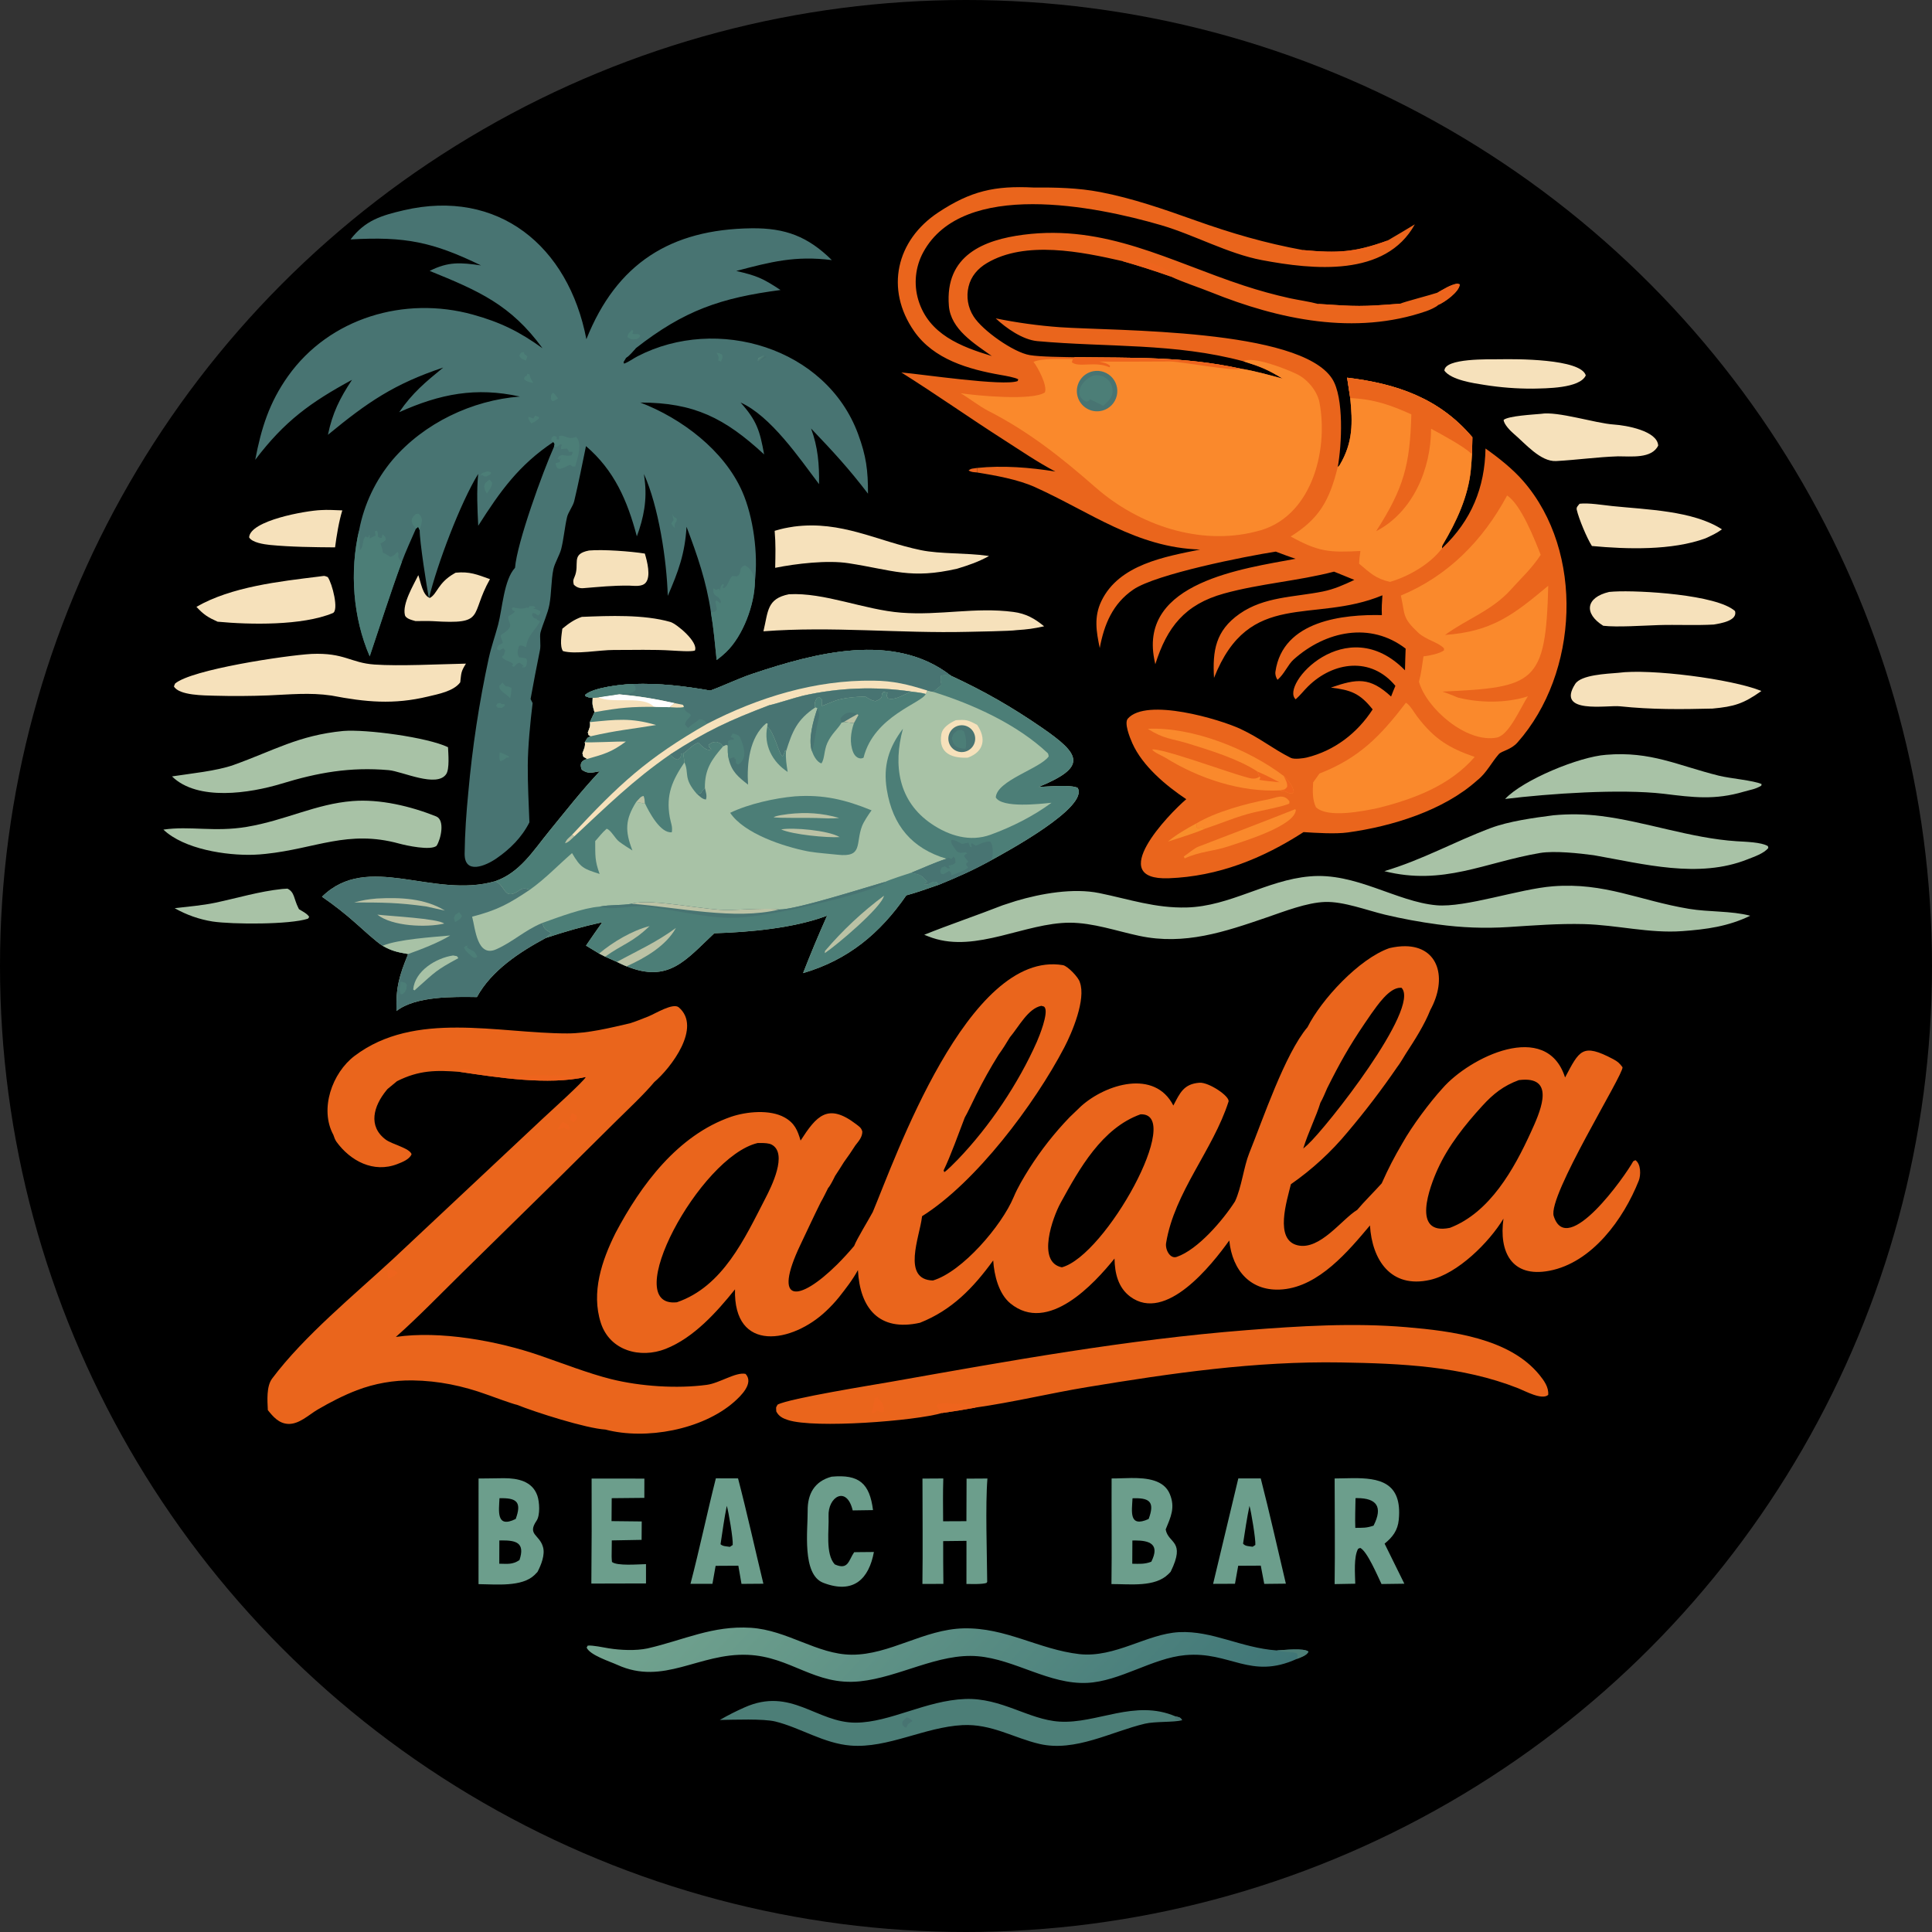 <?xml version="1.0" encoding="UTF-8" standalone="no"?>
<svg
   width="555.08"
   height="555.08"
   viewBox="0 0 555.08 555.08"
   version="1.1"
   id="svg300"
   sodipodi:docname="logo.svg"
   xmlns:inkscape="http://www.inkscape.org/namespaces/inkscape"
   xmlns:sodipodi="http://sodipodi.sourceforge.net/DTD/sodipodi-0.dtd"
   xmlns:xlink="http://www.w3.org/1999/xlink"
   xmlns="http://www.w3.org/2000/svg"
   xmlns:svg="http://www.w3.org/2000/svg">
  <rect x="0" y="0" width="555.08" height="555.08" fill="#333333" stroke="none"/>
  <sodipodi:namedview
     id="namedview302"
     pagecolor="#ffffff"
     bordercolor="#000000"
     borderopacity="0.25"
     inkscape:showpageshadow="2"
     inkscape:pageopacity="0.0"
     inkscape:pagecheckerboard="0"
     inkscape:deskcolor="#d1d1d1"
     showgrid="false" />
  <defs
     id="defs193">
    <linearGradient
       id="gradient_0"
       gradientUnits="userSpaceOnUse"
       x1="1701.541"
       y1="1024.939"
       x2="1697.717"
       y2="1020.516">
      <stop
         offset="0"
         stop-color="#46706E"
         id="stop188" />
      <stop
         offset="1"
         stop-color="#59897F"
         id="stop190" />
    </linearGradient>
    <linearGradient
       inkscape:collect="always"
       xlink:href="#gradient_0"
       id="linearGradient1229"
       gradientUnits="userSpaceOnUse"
       x1="1701.541"
       y1="1024.939"
       x2="1697.717"
       y2="1020.516"
       gradientTransform="matrix(0.263,0,0,0.263,-853.04,512.292)" />
    <linearGradient
       inkscape:collect="always"
       xlink:href="#gradient_1"
       id="linearGradient1231"
       gradientUnits="userSpaceOnUse"
       x1="2328.791"
       y1="3499.597"
       x2="1685.209"
       y2="2900.403"
       gradientTransform="matrix(0.263,0,0,0.263,-853.04,512.292)" />
  </defs>
  <defs
     id="defs220">
    <linearGradient
       id="gradient_1"
       gradientUnits="userSpaceOnUse"
       x1="2328.791"
       y1="3499.597"
       x2="1685.209"
       y2="2900.403">
      <stop
         offset="0"
         stop-color="#407677"
         id="stop215" />
      <stop
         offset="1"
         stop-color="#74A590"
         id="stop217" />
    </linearGradient>
  </defs>
  <g
     id="g2528"
     transform="translate(645.117,52.506)">
    <circle
       style="fill:#000000;stroke-width:1.551"
       id="path462"
       cx="-367.577"
       cy="225.034"
       r="277.54" />
    <g
       id="g2399"
       transform="matrix(0.649,0,0,0.649,-163.02,-456.669)">
      <path
         fill="#ea651c"
         d="m -343.814,787.631 c 9.361,0.81 45.155,6.184 51.476,3.821 l 0.297,-0.755 c -1.204,-0.841 -6.084,-1.67 -7.767,-1.959 -14.201,-2.49 -29.657,-6.855 -38.363,-19.391 -12.91,-18.595 -7.925,-40.237 10.715,-52.563 14.409,-9.529 25.024,-11.876 42.041,-11.026 9.939,-0.064 19.791,0.135 29.594,2.007 14.233,2.717 28.366,7.638 41.999,12.499 16.118,5.747 31.087,10.127 47.939,13.203 15.382,1.385 22.776,1.024 37.358,-4.248 4.036,-2.35 8.049,-4.737 12.037,-7.161 -12.987,23.535 -45.191,20.082 -67.68,15.845 -15.09,-2.843 -30.012,-11.215 -44.763,-15.508 -28.776,-8.377 -87.606,-20.336 -105.191,12.031 -3.5,6.455 -4.286,14.037 -2.188,21.074 4.573,15.249 18.829,20.71 32.547,24.862 -7.846,-5.6 -18.169,-11.852 -19.005,-22.227 -1.814,-22.468 15.634,-29.229 33.004,-31.476 36.333,-4.701 64.835,11.77 97.595,22.517 6.658,2.193 13.418,4.055 20.259,5.576 3.863,0.837 8.985,1.551 12.582,2.539 17.325,1.151 19.1,1.246 36.388,-0.113 1.236,-0.683 13.696,-3.907 16.473,-4.877 2.929,-1.633 5.516,-3.382 8.766,-3.998 l 1.094,0.318 c -0.15,3.267 -6.629,7.887 -9.476,9.081 -0.918,1.032 -3.96,2.317 -5.306,2.783 -31.555,10.908 -65.243,3.75 -95.308,-8.35 -5.685,-2.287 -12.474,-4.435 -17.932,-7.003 -7.015,-2.479 -14.101,-4.741 -21.256,-6.782 -18.069,-4.126 -43.027,-9.275 -60.084,0.884 -3.968,2.363 -7.005,5.797 -8.085,10.384 -1.102,4.512 -0.302,9.279 2.206,13.187 3.928,6.247 17.68,15.927 24.827,17.139 4.728,0.802 14.88,0.836 20.007,0.947 25.592,0.331 48.036,-0.439 73.313,5.048 6.455,1.031 12.384,2.753 18.69,4.425 -6.794,-4.086 -9.671,-5.269 -17.32,-7.659 -30.412,-8.203 -60.379,-6.137 -91.295,-8.945 -6.426,-0.584 -13.775,-5.705 -18.416,-10.073 9.392,1.918 18.897,3.227 28.458,3.92 24.698,1.69 106.041,0.575 120.463,22.77 5.403,8.319 4.239,29.583 2.508,39.123 0.279,-0.234 0.628,-0.5 0.81,-0.805 6.071,-10.184 5.774,-18.995 4.709,-29.715 l -1.373,-9.032 c 21.779,2.619 40.779,9.029 55.443,26.368 l -0.147,7.194 c -0.153,2.398 -0.3,4.783 -0.534,7.186 -1.157,11.906 -6.355,22.976 -12.398,33.143 -0.436,0.734 -0.294,0.652 -0.35,1.63 l 0.339,-0.318 c 12.645,-12.05 18.595,-26.52 18.905,-43.853 5.829,4.131 12.016,9.006 16.736,14.443 27.156,31.29 24.587,85.032 -2.577,115.691 -2.929,3.308 -6.992,3.713 -8.29,5.185 -3.097,3.51 -5.572,8.514 -9.505,11.543 -14.89,13.413 -37.782,20.433 -57.392,23.115 -5.411,0.741 -13.959,0.2 -19.531,-0.16 -18.198,11.766 -37.832,19.626 -59.677,20.433 -28.321,1.046 -0.032,-28.374 7.754,-35 -9.006,-6.029 -19.363,-14.675 -23.87,-24.779 -1.215,-2.727 -3.679,-8.979 -1.988,-10.899 8.272,-9.395 40.763,0.31 49.88,4.578 8.958,4.197 13.923,8.588 22.274,12.808 1.541,0.778 5.806,0.15 7.013,-0.147 12.295,-3.005 22.46,-10.841 29.21,-21.311 -5.714,-7.199 -9.687,-8.58 -18.485,-9.658 11.556,-4.005 17.194,-4.757 26.646,3.955 0.592,-1.609 1.246,-3.142 1.906,-4.72 -10.746,-13.037 -27.459,-10.765 -38.628,0.205 -1.967,1.933 -3.4,3.878 -5.514,5.75 -7.118,-6.25 22.421,-39.351 48.391,-12.834 0.039,-3.153 0.192,-6.445 0.289,-9.608 -15.516,-11.964 -35.365,-7.904 -49.593,4.828 -2.529,2.261 -4.073,6.379 -7.126,8.987 -0.713,-1.049 -1.102,-2.364 -0.92,-3.636 3.276,-22.757 30.359,-25.392 47.116,-25.013 -0.15,-3.339 0.005,-5.443 0.242,-8.766 -30.711,12.758 -58.959,-2.961 -74.548,36.556 -0.705,-12.006 0.665,-20.867 11.27,-28.326 10.907,-7.673 24.219,-7.386 36.78,-9.889 5.069,-1.01 9.429,-2.961 14.065,-5.161 l -8.982,-3.655 c -15.929,4.144 -32.757,5.277 -48.736,9.695 -17.307,4.788 -25.213,14.88 -30.388,31.298 -0.168,-0.752 -0.326,-1.504 -0.473,-2.261 -6.581,-34.143 39.588,-40.101 62.587,-44.431 -2.974,-0.949 -5.864,-2.072 -8.785,-3.171 -13.455,2.088 -52.953,9.908 -63.053,16.799 -9.095,6.205 -12.937,15.408 -14.867,25.894 -1.53,-7.276 -2.653,-13.765 0.718,-20.791 7.809,-16.273 28.366,-19.689 43.719,-22.82 -28.166,-0.823 -48.565,-16.568 -73.16,-27.653 -7.515,-3.387 -17.462,-5.14 -25.634,-6.474 l 0.013,-1.985 c 11.23,-1.207 23.578,-0.224 34.7,1.588 -7.854,-4.102 -15.537,-9.384 -23.02,-14.17 -15.14,-9.679 -29.967,-20.154 -45.173,-29.696 z"
         id="path945"
         style="stroke-width:0.263" />
      <path
         fill="#fa892c"
         d="m -267.015,780.89 c 25.592,0.331 48.036,-0.439 73.313,5.048 6.455,1.031 12.384,2.753 18.69,4.425 -6.794,-4.086 -9.671,-5.269 -17.32,-7.659 4.131,-2.503 19.21,3.494 23.759,5.735 4.541,2.238 8.903,7.423 9.865,12.495 4.104,21.59 -3.702,51.56 -28.116,57.121 -24.842,6.4 -51.944,-2.85 -70.873,-19.413 -15.195,-13.299 -29.681,-24.853 -47.802,-34.09 -3.602,-1.838 -8.196,-5.422 -12.035,-7.717 7.178,1.073 31.5,3.408 37.237,-0.339 1.323,-2.856 -3.087,-11.178 -5.017,-13.547 3.844,-1.717 12.716,-1.178 17.404,-1.265 z"
         id="path947"
         style="stroke-width:0.263" />
      <path
         fill="#ee641d"
         d="m -267.015,780.89 c 25.592,0.331 48.036,-0.439 73.313,5.048 -2.506,1.388 -26.41,-3.182 -31.208,-3.168 -10.273,0.026 -21.132,0.134 -31.319,0.032 1.862,0.484 3.429,0.665 4.843,1.906 l -0.26,0.642 c -6.374,-2.903 -13.702,0.337 -16.683,-2.248 l 0.421,-1.417 z"
         id="path949"
         style="stroke-width:0.263" />
      <path
         fill="#487472"
         d="m -258.864,787.087 c 3.2,-0.621 6.481,0.544 8.572,3.042 2.093,2.498 2.664,5.935 1.491,8.974 -1.173,3.04 -3.902,5.204 -7.131,5.651 -4.807,0.663 -9.269,-2.622 -10.063,-7.407 -0.794,-4.788 2.366,-9.337 7.131,-10.26 z"
         id="path951"
         style="stroke-width:0.263" />
      <path
         fill="#4c7e77"
         d="m -258.927,789.07 c 4.404,-1.089 8.614,2.232 8.638,6.75 0.016,2.94 -2.067,4.644 -4.052,6.537 l -0.494,-0.126 c -1.396,-0.82 -3.947,-1.988 -5.477,-2.753 -0.713,1.107 -0.242,0.673 -1.625,1.096 -5.9,-2.535 -2.43,-9.382 3.011,-11.504 z"
         id="path953"
         style="stroke-width:0.263" />
      <path
         fill="#fa892c"
         d="m -146.468,789.948 c 21.779,2.619 40.779,9.029 55.443,26.368 l -0.147,7.194 c -0.153,2.398 -0.3,4.783 -0.534,7.186 -1.157,11.906 -6.355,22.976 -12.398,33.143 -0.436,0.734 -0.294,0.652 -0.35,1.63 -5.13,6.939 -14.748,12.45 -23.01,14.867 -6.313,-1.357 -8.803,-3.962 -13.686,-8.043 0.021,-1.88 0.318,-3.763 0.56,-5.632 -13.762,0.752 -18.561,0.365 -30.866,-6.416 12.632,-7.865 17.141,-15.847 20.841,-30.745 0.279,-0.234 0.628,-0.5 0.81,-0.805 6.071,-10.184 5.774,-18.995 4.709,-29.715 z"
         id="path955"
         style="stroke-width:0.263" />
      <path
         fill="#ea651c"
         d="m -146.468,789.948 c 21.779,2.619 40.779,9.029 55.443,26.368 l -0.147,7.194 -0.547,-0.089 c -2.706,-2.842 -13.804,-8.864 -17.58,-10.865 -0.013,17.672 -7.996,36.906 -24.327,45.349 12.269,-19.089 14.985,-29.352 15.59,-51.728 -9.342,-4.194 -16.602,-6.744 -27.059,-7.197 z"
         id="path957"
         style="stroke-width:0.263" />
      <path
         fill="#ee641d"
         d="m -165.883,733.467 c 15.382,1.385 22.776,1.024 37.358,-4.248 -0.947,3.798 -26.141,8.485 -30.014,6.479 -2.172,-1.124 -7.37,-0.794 -8.766,-1.536 0.765,-0.49 0.581,-0.484 1.423,-0.694 z"
         id="path959"
         style="stroke-width:0.263" />
      <path
         fill="#ee641d"
         d="m -159.328,757.29 c 17.325,1.151 19.1,1.246 36.388,-0.113 -0.124,0.415 -0.394,0.844 -0.607,1.244 -5.595,0.969 -32.915,3.434 -35.781,-1.132 z"
         id="path961"
         style="stroke-width:0.263" />
      <path
         fill="#ee641d"
         d="m -245.885,738.35 c 5.935,-1.811 13.528,0.652 18.926,3.548 0.794,0.426 2.109,1.008 2.335,1.912 0.187,0.758 0.142,0.468 -0.005,1.321 -7.015,-2.479 -14.101,-4.741 -21.256,-6.782 z"
         id="path963"
         style="stroke-width:0.263" />
      <path
         fill="#ee641d"
         d="m -106.467,752.3 c 2.929,-1.633 5.516,-3.382 8.766,-3.998 l 1.094,0.318 c -0.15,3.267 -6.629,7.887 -9.476,9.081 l 0.103,-0.953 c 1.338,-1.334 1.486,-1.433 2.558,-3.089 l -0.486,-0.84 c -0.855,-0.165 -1.706,-0.338 -2.558,-0.52 z"
         id="path965"
         style="stroke-width:0.263" />
      <path
         fill="#fa892c"
         d="m -75.648,842.104 c 6.161,3.978 12.229,19.534 14.872,26.27 -4.102,6.219 -8.356,10.007 -13.134,15.319 -8.535,9.492 -19.352,12.934 -29.207,20.141 20.806,-1.512 30.149,-8.808 45.686,-21.774 -1.091,43.324 -5.998,44.984 -46.843,46.856 2.198,0.71 4.799,1.817 6.986,2.677 9.797,2.398 21.169,2.472 30.835,-0.586 -3.224,4.951 -8.346,17.244 -13.794,18.266 -13.436,2.524 -31.09,-12.91 -34.413,-24.708 0.973,-3.673 1.441,-7.489 1.996,-11.254 2.537,-0.292 7.005,-1.141 9.079,-2.643 l 0.003,-0.897 c -2.427,-2.671 -8.025,-3.736 -11.501,-7.023 -6.947,-6.563 -5.711,-7.696 -7.415,-15.5 l -0.195,-0.857 c 20.891,-8.664 36.359,-24.393 47.045,-44.287 z"
         id="path967"
         style="stroke-width:0.263" />
      <path
         fill="#fa892c"
         d="m -120.44,933.841 c 1.804,0.957 3.689,4.441 5.169,6.361 7.588,9.852 13.899,13.662 25.279,17.646 -11.007,12.684 -26.862,18.595 -42.722,22.592 -6.616,1.365 -22.297,4.641 -27.564,-0.337 -1.633,-3.426 -1.454,-7.318 -1.231,-11.001 l 2.795,-3.91 c 17.562,-6.847 26.943,-16.513 38.273,-31.35 z"
         id="path969"
         style="stroke-width:0.263" />
      <path
         fill="#fa892c"
         d="m -234.723,945.397 c 19.765,-0.976 44.702,9.066 60.181,20.856 1.927,2.04 4.104,4.131 4.415,6.992 l -0.67,0.802 c -3.111,-0.181 -2.18,-1.338 -4.941,-1.128 l -0.392,-0.289 c -17.359,0.928 -35.923,-5.227 -50.595,-14.341 -1.764,-1.096 -4.846,-2.175 -6.082,-3.726 3.634,-0.902 34.058,10.189 40.316,11.861 2.482,0.663 4.988,1.788 7.105,0.213 l -0.778,-2.332 c -8.29,-5.469 -20.791,-9.366 -30.425,-12.329 -8.096,-2.487 -10.686,-1.896 -18.135,-6.579 z"
         id="path971"
         style="stroke-width:0.263" />
      <path
         fill="#ee641d"
         d="m -174.542,966.254 c 1.927,2.04 4.104,4.131 4.415,6.992 l -0.67,0.802 c -3.111,-0.181 -2.18,-1.338 -4.941,-1.128 l -0.392,-0.289 c 2.245,-0.528 1.82,-0.076 3.105,-1.517 0.208,-1.806 -0.71,-3.15 -1.517,-4.859 z"
         id="path973"
         style="stroke-width:0.263" />
      <path
         fill="#ee641d"
         d="m -186.164,964.305 c 3.594,1.549 6.229,2.89 9.689,4.741 -2.671,-0.287 -6.316,-0.565 -8.877,-1.068 l 0.555,-1.091 -0.589,-0.25 z"
         id="path975"
         style="stroke-width:0.263" />
      <path
         fill="#fa892c"
         d="m -169.504,980.994 0.342,0.281 c -0.418,7.21 -23.875,14.109 -29.901,16.155 -6.271,2.127 -12.91,2.282 -19.313,5.34 -0.131,-0.279 -0.266,-0.557 -0.397,-0.836 1.499,-1.026 4.804,-3.734 6.276,-4.304 14.314,-5.535 28.731,-10.938 42.993,-16.636 z"
         id="path977"
         style="stroke-width:0.263" />
      <path
         fill="#fa892c"
         d="m -213.223,987.262 c 8.835,-5.201 21.685,-8.703 31.71,-10.61 3.757,-0.713 6.944,-2.84 9.526,0.881 l -0.095,0.931 c -1.825,1.128 -12.461,3.184 -15.314,3.847 -7.783,1.812 -14.559,4.859 -21.919,7.273 -1.764,-0.797 -1.927,-0.529 -3.381,-0.089 l -0.584,-0.692 0.294,-0.397 z"
         id="path979"
         style="stroke-width:0.263" />
      <path
         fill="#f88e2b"
         d="m -225.82,995.322 c 4.005,-3.308 8.075,-5.564 12.597,-8.059 l 0.239,1.144 -0.294,0.397 0.584,0.692 c 1.454,-0.439 1.617,-0.707 3.381,0.089 -4.594,2.051 -11.577,4.123 -16.507,5.737 z"
         id="path981"
         style="stroke-width:0.263" />
      <path
         id="path983"
         style="fill:#ea651c;fill-opacity:1;stroke-width:0.263"
         d="m -120.748,1041.629 c -2.119,-0.017 -4.459,0.253 -7.021,0.852 -13.483,4.709 -30.152,22.853 -36.229,34.982 -9.973,11.759 -19.8,40.932 -25.803,55.783 -2.403,5.948 -3.413,15.227 -6.303,21.354 -5.217,8.164 -16.394,21.36 -25.812,24.568 -2.937,0.999 -5.161,-3.245 -4.688,-6.15 3.668,-22.486 20.786,-41.181 27.633,-62.59 0.731,-2.306 -8.753,-8.687 -12.887,-8.363 -6.96,0.544 -8.597,4.495 -11.539,10.096 -8.288,-16.207 -29.912,-9.503 -40.818,0.266 l -5.111,4.912 c -6.726,6.978 -12.727,14.621 -17.912,22.809 -2.458,3.928 -5.069,8.263 -6.867,12.57 -5.261,12.608 -22.697,33.002 -35.721,36.897 -13.936,-0.392 -5.837,-19.503 -4.877,-28.006 l 0.047,-0.441 c 23.854,-14.969 49.795,-49.522 62.984,-74.727 3.413,-6.521 9.709,-21.326 6.877,-28.867 -0.497,-2.114 -5.428,-7.225 -7.477,-7.566 -42.033,-7.015 -74.504,86.34 -84.186,109.287 -1.862,3.502 -7.067,11.916 -8.242,15.021 -2.406,2.856 -4.93,5.606 -7.57,8.246 -17.054,16.849 -28.758,17.509 -16.211,-8.777 2.969,-6.218 5.893,-12.583 8.99,-18.799 1.149,-1.967 2.238,-4.261 3.271,-6.314 0.889,-0.891 2.492,-4.126 3.047,-5.299 1.307,-1.912 2.666,-4.164 3.926,-6.139 1.862,-2.574 3.385,-4.751 5.084,-7.436 0.772,-0.997 1.534,-1.898 2.107,-2.863 0.287,-0.483 0.527,-0.983 0.697,-1.518 0.17,-0.535 0.271,-1.105 0.279,-1.732 -0.131,-0.446 -0.275,-0.8 -0.441,-1.1 -0.166,-0.3 -0.355,-0.545 -0.572,-0.769 -0.435,-0.45 -0.988,-0.822 -1.725,-1.4 -12.608,-9.642 -17.566,-3.618 -24.6,7.252 -1.317,-4.515 -2.617,-7.751 -7.129,-10.262 -6.442,-3.587 -16.801,-2.595 -23.672,-0.26 -23.567,8.172 -39.891,30.164 -51.121,51.436 -6.058,12.156 -10.86,26.286 -6.514,39.785 3.973,12.348 17.475,15.947 28.721,11.506 12.379,-4.888 22.546,-16.207 30.682,-26.344 -0.736,28.413 25.517,23.754 40.402,9.537 2.019,-1.893 3.904,-3.921 5.645,-6.072 3.142,-4.007 5.904,-7.507 8.373,-11.984 0.86,16.841 9.357,27.38 27.471,23.314 14.141,-5.611 23.529,-15.366 32.416,-27.59 0.41,6.555 2.45,14.793 7.596,19.014 16.689,13.683 37.167,-8.769 46.102,-19.85 0.116,6.41 1.55,12.838 6.969,16.863 15.76,11.711 36.027,-13.983 43.836,-24.871 1.336,13.415 9.65,22.935 23.717,21.654 16.034,-1.457 28.888,-16.783 38.566,-28.303 0.933,15.24 9.194,28.011 26.537,24.119 12.298,-2.758 26.218,-16.599 32.568,-27.127 -2.064,14.567 3.531,26.268 20.291,23.084 18.974,-3.605 32.887,-22.942 39.607,-39.904 0.962,-2.43 0.987,-7.423 -1.5,-9.068 l -0.959,0.494 c -3.429,6.355 -29.233,43.046 -35.191,24.27 -2.806,-8.829 31.052,-62.853 30.455,-65.906 -1.259,-1.712 -2.16,-2.539 -4.066,-3.549 -13.833,-7.333 -15.007,-3.836 -21.365,8.08 -8.227,-25.7 -42.275,-8.99 -54.283,4.838 -1.419,1.553 -2.971,3.371 -4.566,5.342 -1.595,1.971 -3.234,4.096 -4.826,6.26 -1.592,2.164 -3.138,4.368 -4.549,6.5 -2.8e-4,4e-4 2.9e-4,0 0,0 -1.41,2.132 -2.686,4.192 -3.736,6.066 -3.697,6.303 -6.191,11.092 -9.215,17.873 -3.1,3.481 -8.104,8.431 -10.844,11.744 -6.792,4.099 -16.448,17.96 -26.34,15.693 -10.481,-2.403 -4.748,-19.806 -3.023,-27.045 9.418,-6.55 17.899,-14.351 25.203,-23.193 7.775,-9.2 15.081,-18.784 21.889,-28.721 1.141,-1.42 2.833,-4.339 3.855,-5.982 3.821,-5.85 8.254,-12.807 10.773,-19.229 7.657,-13.954 3.728,-28.133 -11.105,-28.252 z m -2.107,18.393 c 0.163,0 0.326,0.012 0.488,0.031 8.519,8.851 -33.251,61.864 -41.615,69.471 -0.626,0.573 -1.262,1.133 -1.914,1.678 2.159,-7.11 5.811,-14.323 7.609,-20.311 1.052,-1.764 2.136,-4.474 2.998,-6.42 5.522,-11.041 9.61,-18.346 16.457,-28.461 l 3.014,-4.402 c 2.606,-3.581 7.901,-11.634 12.963,-11.586 z m -159.006,8 c 1.046,0.321 1.26,0.118 1.66,0.935 1.349,2.756 -2.424,12.282 -3.607,14.959 -8.196,18.532 -21.005,37.6 -35.043,52.188 -1.223,1.27 -4.669,4.773 -5.939,5.549 l -0.314,-0.783 c 3.04,-6.187 6.776,-16.679 9.363,-23.387 0.907,-1.42 3.996,-7.977 4.982,-9.935 3.218,-6.395 6.172,-11.751 9.984,-17.861 1.948,-2.685 3.28,-4.868 4.992,-7.697 4.026,-4.793 8.077,-12.797 13.922,-13.967 z m 214.305,32.689 c 13.095,0.055 6.202,15 2.455,23.211 -7.446,16.326 -18.141,35.613 -35.857,42.379 -17.222,3.586 -8.942,-18.243 -5.377,-26.068 4.73,-10.378 12.082,-19.568 19.736,-27.953 4.849,-5.314 9.372,-8.872 16.15,-11.375 1.058,-0.135 2.02,-0.197 2.893,-0.193 z m -170.391,15.344 c 19.584,-0.855 -15.335,62.496 -34.803,67.728 -11.277,-2.275 -4.04,-22.176 -0.551,-28.539 8.269,-15.074 18.291,-33.081 35.354,-39.189 z m -168.004,12.691 c 1.623,0.01 3.579,0.108 4.688,0.693 7.399,3.912 -0.231,18.942 -2.711,23.748 -9.232,17.893 -18.808,39.062 -39.186,46.066 -25.928,2.824 10.004,-64.398 35.74,-70.498 0.423,0 0.928,-0.012 1.469,-0.01 z" />
      <path
         fill="#a8c2a6"
         d="m -428.391,928.467 c 6.216,-2.272 12.358,-5.314 18.645,-7.418 27.564,-9.229 62.729,-18.74 87.864,0.828 14.53,6.689 27.07,13.912 40.201,22.944 17.37,11.953 20.351,17.383 -1.367,26.318 3.807,-0.171 14.393,-1.125 17.293,0.394 5.041,8.519 -31.405,28.232 -38.016,31.887 -8.262,4.557 -14.743,7.428 -23.486,11.014 -4.609,1.575 -9.689,3.439 -14.354,4.686 -11.627,16.823 -25.763,28.595 -45.696,34.419 3.329,-8.567 6.871,-17.049 10.628,-25.434 -14.551,5.524 -34.211,7.32 -49.943,7.788 -12.721,11.935 -20.165,22.132 -38.823,14.63 -0.897,-0.294 -3.305,-1.486 -4.281,-1.94 l -5.196,-2.33 -2.677,-1.375 -5.806,-3.508 c 2.295,-3.437 4.807,-6.92 7.178,-10.32 -9.321,2.014 -15.987,3.989 -24.94,6.907 -11.575,6.218 -24.09,14.383 -30.538,26.189 -10.37,-0.142 -27.098,-0.481 -35.605,6.166 -0.297,-10.341 1.183,-15.569 5.167,-25.226 -4.533,-0.778 -7.165,-1.302 -11.309,-3.647 -2.877,-1.738 -9.019,-7.486 -11.859,-9.973 -4.741,-4.22 -9.745,-8.141 -14.979,-11.732 20.329,-19.999 49.048,1.091 76.693,-6.881 10.941,-3.802 16.802,-13.455 23.775,-21.997 7.357,-9.011 14.525,-18.198 22.521,-26.665 -3.544,0.568 -5.064,1.307 -7.962,-0.673 -1.07,-2.503 -0.313,-4.133 2.366,-4.775 -2.132,-1.309 -1.601,-0.6 -2.098,-2.582 0.634,-1.73 1.423,-3.142 1.044,-4.867 1.325,-2.033 0.768,-1.856 2.629,-2.603 -1.307,-0.72 -0.828,-0.208 -1.286,-1.722 0.663,-1.759 1.236,-2.698 0.902,-4.538 l 2.051,-4.412 c -0.823,-3.016 -1.015,-2.963 -0.802,-6.321 -1.678,-0.124 -1.625,-0.147 -3.205,-0.773 l -0.026,-0.652 c 3.763,-3.216 16.076,-4.562 21.085,-4.722 11.693,-0.402 22.739,0.902 34.208,2.919 z"
         id="path999"
         style="stroke-width:0.263" />
      <path
         fill="#4c7e77"
         d="m -428.391,928.467 c 6.216,-2.272 12.358,-5.314 18.645,-7.418 27.564,-9.229 62.729,-18.74 87.864,0.828 -1.922,-0.263 -2.458,-0.442 -4.399,-0.032 -0.949,5.79 2.564,2.185 -3.455,7.178 l -2.548,-0.573 -0.728,1.522 c -1.63,-0.531 -4.354,-0.791 -6.126,-1.028 -16.058,-2.409 -32.423,-1.798 -48.257,1.798 -2.821,0.636 -13.326,4.007 -14.83,4.178 -17.927,6.836 -27.743,11.341 -43.992,21.866 1.241,1.173 1.712,1.846 3.371,2.256 2.913,-1.728 0.134,-2.777 2.472,-2.727 0.066,0.434 0.589,3.689 0.544,3.92 -5.277,7.841 -8.275,14.207 -6.5,24.264 0.45,2.556 1.336,4.162 0.91,6.684 -5.054,0.6 -10.063,-8.924 -11.945,-12.887 l -0.489,0.21 c -1.233,-0.397 -2.067,-0.515 -3.339,-0.747 -4.943,7.917 -4.985,12.863 -1.675,21.485 -2.019,-1.265 -3.86,-2.414 -5.79,-3.847 -1.933,-1.433 -3.842,-5.435 -5.64,-5.743 -2.259,1.988 -3.087,3.329 -5.038,5.448 0.055,6.492 -0.223,8.496 1.951,14.541 -7.276,-2.351 -8.377,-2.716 -12.206,-9.229 -6.363,5.54 -11.753,11.283 -18.679,16.221 -3.986,-1.459 -3.92,0.4 -7.102,1.628 -4.357,1.68 -4.018,-3.665 -8.219,-5.414 10.941,-3.802 16.802,-13.455 23.775,-21.997 7.357,-9.011 14.525,-18.198 22.521,-26.665 -3.544,0.568 -5.064,1.307 -7.962,-0.673 -1.07,-2.503 -0.313,-4.133 2.366,-4.775 -2.132,-1.309 -1.601,-0.6 -2.098,-2.582 0.634,-1.73 1.423,-3.142 1.044,-4.867 1.325,-2.033 0.768,-1.856 2.629,-2.603 -1.307,-0.72 -0.828,-0.208 -1.286,-1.722 0.663,-1.759 1.236,-2.698 0.902,-4.538 l 2.051,-4.412 c -0.823,-3.016 -1.015,-2.963 -0.802,-6.321 -1.678,-0.124 -1.625,-0.147 -3.205,-0.773 l -0.026,-0.652 c 3.763,-3.216 16.076,-4.562 21.085,-4.722 11.693,-0.402 22.739,0.902 34.208,2.919 z"
         id="path1001"
         style="stroke-width:0.263" />
      <path
         fill="#487472"
         d="m -428.391,928.467 c 6.216,-2.272 12.358,-5.314 18.645,-7.418 27.564,-9.229 62.729,-18.74 87.864,0.828 -1.922,-0.263 -2.458,-0.442 -4.399,-0.032 -0.949,5.79 2.564,2.185 -3.455,7.178 l -2.548,-0.573 c -8.561,-2.679 -14.924,-4.304 -23.977,-4.378 -25.623,-0.358 -50.829,7.368 -73.468,19.079 -1.223,-1.528 -1.735,-1.969 -3.629,-1.964 -1.649,1.643 -2.95,1.838 -4.854,3.881 -0.473,-0.571 -0.868,-1.007 -1.367,-1.551 0.25,-1.557 1.018,-2.127 2.088,-3.345 l 0.46,-0.515 -0.155,-0.731 c -2.022,-1.191 -1.967,-1.078 -3.032,-3.139 l 0.118,-0.318 -0.408,-0.689 -3.726,-0.76 -2.153,1.791 -5.866,-0.121 c -11.298,-0.142 -15.979,0.344 -27.398,2.327 -0.823,-3.016 -1.015,-2.963 -0.802,-6.321 -1.678,-0.124 -1.625,-0.147 -3.205,-0.773 l -0.026,-0.652 c 3.763,-3.216 16.076,-4.562 21.085,-4.722 11.693,-0.402 22.739,0.902 34.208,2.919 z"
         id="path1003"
         style="stroke-width:0.263" />
      <path
         fill="#f6e1bb"
         d="m -469.005,930.094 c 9.319,0.891 15.613,1.912 24.771,3.926 l -2.153,1.791 -5.866,-0.121 c -11.298,-0.142 -15.979,0.344 -27.398,2.327 -0.823,-3.016 -1.015,-2.963 -0.802,-6.321 l 2.606,-0.273 z"
         id="path1005"
         style="stroke-width:0.263" />
      <path
         fill="#ffffff"
         d="m -469.005,930.094 c 9.319,0.891 15.613,1.912 24.771,3.926 l -2.153,1.791 -5.866,-0.121 c -1.922,-0.266 -0.876,-0.092 -2.217,-1.002 -5.469,-3.7 -18.027,-0.431 -23.378,-3.266 z"
         id="path1007"
         style="stroke-width:0.263" />
      <path
         fill="#4c7e77"
         d="m -480.453,931.696 c -1.678,-0.124 -1.625,-0.147 -3.205,-0.773 l -0.026,-0.652 c 3.763,-3.216 16.076,-4.562 21.085,-4.722 1.252,1.536 0.902,0.694 1.186,2.577 -2.082,2.632 -5.267,1.049 -7.591,1.969 l -8.843,1.328 z"
         id="path1009"
         style="stroke-width:0.263" />
      <path
         fill="#f6e1bb"
         d="m -356.262,924.073 c 9.053,0.074 15.416,1.699 23.977,4.378 l -0.728,1.522 c -1.63,-0.531 -4.354,-0.791 -6.126,-1.028 -16.058,-2.409 -32.423,-1.798 -48.257,1.798 -2.821,0.636 -13.326,4.007 -14.83,4.178 -17.927,6.836 -27.743,11.341 -43.992,21.866 -16.226,11.233 -27.95,22.813 -42.341,36.194 l -1.083,-0.623 c 20.817,-22.316 33.038,-33.832 59.913,-49.206 22.639,-11.711 47.844,-19.436 73.468,-19.079 z"
         id="path1011"
         style="stroke-width:0.263" />
      <path
         fill="#f6e1bb"
         d="m -481.702,942.429 c 11.577,-1.128 18.059,-2.038 29.305,1.281 -11.075,1.846 -17.425,2.309 -28.921,4.98 -1.307,-0.72 -0.828,-0.208 -1.286,-1.722 0.663,-1.759 1.236,-2.698 0.902,-4.538 z"
         id="path1013"
         style="stroke-width:0.263" />
      <path
         fill="#f6e1bb"
         d="m -482.893,958.741 c -2.132,-1.309 -1.601,-0.6 -2.098,-2.582 0.634,-1.73 1.423,-3.142 1.044,-4.867 0.883,0.376 15.014,-0.4 18.161,-0.242 -6.476,4.757 -9.505,5.506 -17.107,7.691 z"
         id="path1015"
         style="stroke-width:0.263" />
      <path
         fill="#f6e1bb"
         d="m -444.233,934.02 3.726,0.76 0.408,0.689 -0.118,0.318 c -1.922,0.379 -4.178,0.129 -6.169,0.024 z"
         id="path1017"
         style="stroke-width:0.263" />
      <path
         fill="#bbc2a5"
         d="m -461.195,977.762 c 1.254,-1.27 2.006,-2.585 3.31,-2.619 0.429,1.449 0.413,1.628 0.518,3.155 l -0.489,0.21 c -1.233,-0.397 -2.067,-0.515 -3.339,-0.747 z"
         id="path1019"
         style="stroke-width:0.263" />
      <path
         fill="#bbc2a5"
         d="m -489.643,992.358 1.083,0.623 c -1.296,1.207 -2.482,2.629 -4.115,3.066 0.626,-1.777 1.551,-2.261 3.032,-3.689 z"
         id="path1021"
         style="stroke-width:0.263" />
      <path
         fill="#487472"
         d="m -600.286,1019.733 c 20.329,-19.999 49.048,1.091 76.693,-6.881 4.202,1.748 3.863,7.094 8.219,5.414 3.182,-1.228 3.116,-3.087 7.102,-1.628 -9.413,6.284 -14.27,8.964 -25.55,11.924 1.423,5.322 2.201,18.198 10.694,14.422 7.428,-3.3 12.482,-8.367 20.304,-11.627 1.225,2.992 0.965,2.506 4.068,4.504 -0.841,0.663 -1.635,1.354 -2.409,2.096 -11.575,6.218 -24.09,14.383 -30.538,26.189 -10.37,-0.142 -27.098,-0.481 -35.605,6.166 -0.297,-10.341 1.183,-15.569 5.167,-25.226 -4.533,-0.778 -7.165,-1.302 -11.309,-3.647 -2.877,-1.738 -9.019,-7.486 -11.859,-9.973 -4.741,-4.22 -9.745,-8.141 -14.979,-11.732 z"
         id="path1023"
         style="stroke-width:0.263" />
      <path
         fill="#a8c2a6"
         d="m -573.449,1041.438 c 6.805,-2.884 22.045,-3.831 29.907,-4.559 -4.822,3.061 -13.097,6.245 -18.598,8.206 -4.533,-0.778 -7.165,-1.302 -11.309,-3.647 z"
         id="path1025"
         style="stroke-width:0.263" />
      <path
         fill="#a8c2a6"
         d="m -542.225,1045.732 c 2.006,0.468 1.436,-0.084 2.293,1.196 -10.097,5.474 -9.894,5.832 -18.482,13.434 l -0.883,0.818 -0.613,-0.358 c 0.689,-8.262 10.149,-13.996 17.685,-15.09 z"
         id="path1027"
         style="stroke-width:0.263" />
      <path
         fill="#bbc2a5"
         d="m -575.776,1027.652 c 5.164,0.636 26.954,1.701 29.581,3.962 -7.93,1.833 -23.028,1.246 -29.581,-3.962 z"
         id="path1029"
         style="stroke-width:0.263" />
      <path
         fill="#bbc2a5"
         d="m -576.037,1020.516 c 10.207,-0.55 21.277,-0.142 30.154,5.34 l -8.338,-1.843 c -12.758,-1.754 -18.997,-1.717 -31.86,-1.759 4.175,-1.065 5.756,-1.346 10.044,-1.738 z"
         id="path1031"
         style="stroke-width:0.263" />
      <path
         fill="#4c7e77"
         d="m -536.656,1041.523 0.954,-0.168 -0.473,0.749 c 3.55,2.53 2.808,0.684 4.612,4.104 l -0.534,0.584 -1.21,-0.131 c -1.346,-1.194 -3.755,-2.929 -4.107,-4.523 z"
         id="path1033"
         style="stroke-width:0.263" />
      <path
         fill="#4c7e77"
         d="m -565.537,1057.286 c 1.959,0.5 2.004,0.132 2.821,1.396 -0.371,1.898 0.392,1.12 -0.936,3.279 -1.157,1.01 -0.523,0.839 -1.814,0.955 -0.689,-1.72 -0.266,-3.721 -0.071,-5.63 z"
         id="path1035"
         style="stroke-width:0.263" />
      <path
         fill="#4c7e77"
         d="m -539.604,1026.588 c 0.292,0.184 1.039,1.338 1.281,1.68 -0.697,1.557 -1.354,1.565 -3.047,2.698 l -0.507,-1.888 c 0.72,-1.725 0.542,-1.212 2.274,-2.49 z"
         id="path1037"
         style="stroke-width:0.263" />
      <path
         fill="#4c7e77"
         d="m -350.984,1013.141 c 2.811,-1.288 8.49,-3.024 11.606,-4.075 4.197,1.115 4.002,0.563 6.968,3.899 l -0.239,0.552 -0.918,0.305 -0.076,0.423 c 1.536,0.271 2.629,-0.507 4.104,-1.204 1.796,0.224 1.025,-0.16 2.282,1.394 -4.609,1.575 -9.689,3.439 -14.354,4.686 -11.627,16.823 -25.763,28.595 -45.696,34.419 3.329,-8.567 6.871,-17.049 10.628,-25.434 -14.551,5.524 -34.211,7.32 -49.943,7.788 -12.721,11.935 -20.165,22.132 -38.823,14.63 -0.897,-0.294 -3.305,-1.486 -4.281,-1.94 l -5.196,-2.33 -2.677,-1.375 -5.806,-3.508 c 2.295,-3.437 4.807,-6.92 7.178,-10.32 -9.321,2.014 -15.987,3.989 -24.94,6.907 0.773,-0.742 1.567,-1.433 2.409,-2.096 -3.103,-1.998 -2.842,-1.512 -4.068,-4.504 7.289,-2.595 18.056,-6.7 25.445,-7.255 4.77,-0.931 9.511,-0.444 14.18,-1.259 8.522,-2.648 33.388,3.205 43.814,2.774 3.381,-0.139 19.358,-1.004 21.501,-0.229 7.415,0.103 38.423,-9.842 46.9,-12.248 z"
         id="path1039"
         style="stroke-width:0.263" />
      <path
         fill="#487472"
         d="m -397.885,1025.389 c 7.415,0.103 38.423,-9.842 46.9,-12.248 -2.645,3.802 -38.223,11.835 -45.736,13.176 -7.239,1.291 -15.495,2.813 -22.823,2.748 -12.813,-0.113 -25.892,-3.962 -38.699,-5.059 -5.89,-0.505 -13.665,1.956 -19.137,0.097 4.77,-0.931 9.511,-0.444 14.18,-1.259 8.522,-2.648 33.388,3.205 43.814,2.774 3.381,-0.139 19.358,-1.004 21.501,-0.229 z"
         id="path1041"
         style="stroke-width:0.263" />
      <path
         fill="#bbc2a5"
         d="m -463.199,1022.843 c 8.522,-2.648 33.388,3.205 43.814,2.774 3.381,-0.139 19.358,-1.004 21.501,-0.229 -19.72,4.825 -44.842,-1.036 -65.314,-2.545 z"
         id="path1043"
         style="stroke-width:0.263" />
      <path
         fill="#bbc2a5"
         d="m -469.725,1048.582 c 9.603,-5.246 17.178,-8.514 26.136,-15.043 -4.457,8.004 -13.702,13.32 -21.855,16.983 -0.897,-0.294 -3.305,-1.486 -4.281,-1.94 z"
         id="path1045"
         style="stroke-width:0.263" />
      <path
         fill="#bbc2a5"
         d="m -477.597,1044.878 c 6.011,-5.083 14.693,-10.236 22.339,-12.156 -7.896,7.502 -11.84,7.912 -19.663,13.531 z"
         id="path1047"
         style="stroke-width:0.263" />
      <path
         fill="#bbc2a5"
         d="m -351.516,1019.291 c -0.986,5.112 -21.09,22.034 -26.176,25.395 l 0.084,-0.941 c 7.741,-9.116 16.494,-17.32 26.091,-24.453 z"
         id="path1049"
         style="stroke-width:0.263" />
      <path
         fill="#4c7e77"
         d="m -329.736,929.024 c 6.019,-4.993 2.506,-1.388 3.455,-7.178 1.94,-0.41 2.477,-0.231 4.399,0.032 14.53,6.689 27.07,13.912 40.201,22.944 17.37,11.953 20.351,17.383 -1.367,26.318 3.807,-0.171 14.393,-1.125 17.293,0.394 5.041,8.519 -31.405,28.232 -38.016,31.887 -8.262,4.557 -14.743,7.428 -23.486,11.014 -1.257,-1.554 -0.486,-1.17 -2.282,-1.394 -1.475,0.697 -2.569,1.475 -4.104,1.204 l 0.076,-0.423 0.918,-0.305 0.239,-0.552 c -2.966,-3.337 -2.771,-2.784 -6.968,-3.899 5.098,-2.014 10.376,-4.533 15.558,-6.153 -15.253,-4.53 -23.859,-14.667 -26.441,-30.688 -1.672,-10.378 0.82,-18.514 7.16,-26.886 -4.417,16.171 -2.04,32.168 12.661,42.144 7.73,5.248 17.057,8.122 26.21,4.757 9.6,-3.531 18.632,-8.077 26.899,-14.112 -5.269,0.521 -21.79,2.443 -24.674,-2.343 0.373,-7.557 19.839,-12.852 23.423,-18.195 -0.06,-0.337 -0.171,-1.183 -0.397,-1.396 -13.681,-12.9 -33.262,-21.713 -50.755,-27.169 z"
         id="path1051"
         style="stroke-width:0.263" />
      <path
         fill="#487472"
         d="m -323.82,1002.913 0.876,-0.465 1.341,0.549 0.912,-1.041 c 1.068,1.267 0.605,0.647 0.87,2.695 -1.133,1.018 -1.543,0.949 -3.042,1.28 l 0.273,1.312 -0.158,-0.721 0.618,0.497 -0.907,0.208 -1.478,-0.939 -1.425,0.439 c -0.67,1.922 -0.763,1.078 -0.379,2.753 1.391,0.413 0.757,0.481 2.359,-0.418 0.444,-0.252 0.886,-0.51 1.325,-0.773 1.083,0.97 0.631,0.397 1.044,1.993 1.591,-0.639 6.623,-2.364 7.341,-3.523 l -0.876,-1.199 0.195,-0.852 0.797,-0.439 c -0.621,-0.836 -1.262,-1.657 -1.922,-2.458 0.628,-0.991 0.316,-0.681 1.394,-1.223 l -0.657,-0.552 c -2.448,0.231 -2.098,0.581 -3.918,-0.373 -1.157,-1.751 -2.782,-3.392 -2.564,-5.027 1.767,-0.242 3.134,0.834 4.801,1.738 0.983,-0.192 1.964,-0.392 2.945,-0.597 l 0.589,1.735 0.844,0.287 -0.355,-1.557 0.536,-0.142 1.551,1.041 c 1.946,-0.778 4.438,-2.051 6.413,-1.848 1.52,1.841 1.228,5.853 0.705,8.127 -8.262,4.557 -14.743,7.428 -23.486,11.014 -1.257,-1.554 -0.486,-1.17 -2.282,-1.394 -1.475,0.697 -2.569,1.475 -4.104,1.204 l 0.076,-0.423 0.918,-0.305 0.239,-0.552 c -2.966,-3.337 -2.771,-2.784 -6.968,-3.899 5.098,-2.014 10.376,-4.533 15.558,-6.153 z"
         id="path1053"
         style="stroke-width:0.263" />
      <path
         fill="#4c7e77"
         d="m -329.413,993.426 c 2.401,1.386 4.549,1.835 4.104,4.846 l 0.294,0.339 -1.01,0.823 c -2.866,0.034 -5.427,-0.736 -6.032,-3.889 0.949,-1.472 1.025,-1.338 2.643,-2.119 z"
         id="path1055"
         style="stroke-width:0.263" />
      <path
         fill="#487472"
         d="m -402.226,934.922 c 1.504,-0.171 12.008,-3.542 14.83,-4.178 15.834,-3.597 32.2,-4.207 48.257,-1.798 -3.303,0.894 -7.073,4.036 -10.625,2.966 -0.723,-1.454 -0.563,-0.665 -0.195,-2.482 l -1.728,-0.389 c -1.88,1.57 0.926,2.435 -3.584,4.123 -2.072,-0.434 -2.643,-0.939 -4.502,-2.061 -4.015,0.079 -10.21,0.563 -13.852,2.048 l -5.393,2.143 -0.039,-2.969 -0.834,-0.768 -1.191,0.095 c -0.92,1.522 -1.133,1.985 -1.112,3.781 l 0.344,0.45 c -8.067,5.369 -10.205,10.512 -13.018,19.528 l -0.321,-0.594 c -0.426,1.244 -0.626,1.617 -1.181,2.811 -1.704,-0.944 -3.568,-10.723 -6.805,-13.184 l 0.197,-1.349 -0.602,-0.189 c -7.573,6.268 -8.664,18.053 -8.099,27.198 -4.257,-3.368 -7.218,-5.687 -8.522,-11.235 -0.528,-2.453 -0.439,-3.494 -0.431,-6.05 l -0.678,-0.308 -1.415,0.652 c -1.262,-1.651 -0.784,-1.123 -2.919,-2.004 -1.98,0.118 -1.951,0.255 -3.531,1.351 0.245,1.344 0.042,0.694 1.204,1.891 -1.699,1.283 -4.557,-1.649 -5.706,-2.929 -3.358,1.494 -4.675,3.639 -6.702,4.846 -2.338,-0.05 0.442,0.999 -2.472,2.727 -1.659,-0.41 -2.13,-1.083 -3.371,-2.256 16.25,-10.525 26.065,-15.03 43.992,-21.866 z"
         id="path1057"
         style="stroke-width:0.263" />
      <path
         fill="#4c7e77"
         d="m -420.629,952.817 c 0.281,-1.025 0.179,-0.939 0.055,-1.951 1.425,-0.812 0.878,-0.544 2.653,-0.723 l -0.226,-0.686 -0.507,-0.166 c -0.565,-0.187 -0.392,-0.053 -0.636,-0.281 l 0.773,-1.567 c 1.475,0.408 2.774,0.465 3.429,2.019 1.667,3.97 3.229,8.869 -0.768,11.711 l -1.157,-0.334 0.926,0.389 -0.97,-0.731 -0.032,-1.633 -1.004,-0.61 0.807,-0.074 c -1.223,-0.423 -1.309,-0.016 -2.911,0.686 -0.528,-2.453 -0.439,-3.494 -0.431,-6.05 z"
         id="path1059"
         style="stroke-width:0.263" />
      <path
         fill="#4c7e77"
         d="m -339.139,928.945 c 1.772,0.237 4.496,0.497 6.126,1.028 -1.588,3.991 -22.936,9.689 -27.532,28.195 -2.014,1.057 -3.87,-0.592 -4.607,-2.443 -1.638,-4.118 -1.086,-8.743 0.347,-12.85 l -4.438,-0.534 -0.954,0.231 c -1.812,3.055 -4.499,4.956 -6.374,9.087 -1.522,3.358 -1.178,7.136 -2.629,9.037 -2.104,-0.626 -3.518,-3.542 -4.22,-5.474 -1.717,-5.374 0.702,-13.707 2.48,-18.945 l -0.907,-0.397 -0.344,-0.45 c -0.021,-1.796 0.192,-2.259 1.112,-3.781 l 1.191,-0.095 0.834,0.768 0.039,2.969 5.393,-2.143 c 3.642,-1.486 9.837,-1.969 13.852,-2.048 1.859,1.123 2.43,1.628 4.502,2.061 4.509,-1.688 1.704,-2.553 3.584,-4.123 l 1.728,0.389 c -0.368,1.817 -0.529,1.028 0.195,2.482 3.552,1.07 7.323,-2.072 10.625,-2.966 z"
         id="path1061"
         style="stroke-width:0.263" />
      <path
         fill="#487472"
         d="m -380.941,936.279 c 0.918,2.464 0.983,3.3 0.234,5.866 -0.812,2.79 -1.672,11.075 -2.714,13.079 -1.717,-5.374 0.702,-13.707 2.48,-18.945 z"
         id="path1063"
         style="stroke-width:0.263" />
      <path
         fill="#487472"
         d="m -370.197,942.573 c -0.576,-1.089 -0.41,-0.649 -0.513,-1.927 2.19,-2.819 4.412,-3.011 7.389,-1.717 l 0.531,0.331 -2.014,3.615 -4.438,-0.534 z"
         id="path1065"
         style="stroke-width:0.263" />
      <path
         fill="#bbc2a5"
         d="m -363.322,938.929 0.531,0.331 -2.014,3.615 -4.438,-0.534 c 1.893,-1.188 3.965,-2.311 5.921,-3.413 z"
         id="path1067"
         style="stroke-width:0.263" />
      <path
         fill="#4c7e77"
         d="m -440.376,956.317 c 2.027,-1.207 3.345,-3.352 6.702,-4.846 1.149,1.281 4.007,4.212 5.706,2.929 -1.162,-1.196 -0.96,-0.547 -1.204,-1.891 1.58,-1.096 1.551,-1.233 3.531,-1.351 2.135,0.881 1.657,0.352 2.919,2.004 -5.122,5.898 -8.135,10.094 -8.056,18.351 -0.818,0.862 -1.236,1.37 -1.804,2.414 l -1.749,0.289 c -6.19,-7.084 -3.281,-9.006 -5.501,-13.978 0.045,-0.231 -0.479,-3.487 -0.544,-3.92 z"
         id="path1069"
         style="stroke-width:0.263" />
      <path
         fill="#4c7e77"
         d="m -403.173,944.443 c 3.237,2.461 5.101,12.24 6.805,13.184 0.555,-1.194 0.755,-1.567 1.181,-2.811 l 0.321,0.594 c -0.21,3.471 0.221,5.637 0.728,9.069 -6.755,-4.415 -10.686,-11.885 -9.035,-20.036 z"
         id="path1071"
         style="stroke-width:0.263" />
      <path
         fill="#487472"
         d="m -434.331,974.215 1.749,-0.289 c 0.568,-1.044 0.986,-1.551 1.804,-2.414 0.4,2.004 1.057,3.508 0.447,5.183 -1.63,-0.176 -2.674,-1.375 -3.999,-2.48 z"
         id="path1073"
         style="stroke-width:0.263" />
      <path
         fill="#4c7e77"
         d="m -390.977,975.291 c 12.637,-0.894 22.408,1.457 33.985,6.187 -1.317,1.77 -3.481,5.051 -4.204,6.928 -2.982,7.754 0.568,14.028 -10.93,12.713 -3.597,-0.41 -8.251,-0.707 -12.235,-1.341 -0.36,-0.058 -0.718,-0.121 -1.078,-0.192 -10.47,-2.093 -27.929,-7.746 -34.148,-17.004 8.012,-3.902 19.715,-6.518 28.61,-7.291 z"
         id="path1075"
         style="stroke-width:0.263" />
      <path
         fill="#bbc2a5"
         d="m -397.012,989.929 c 5.043,-0.962 20.843,0.368 25.889,3.392 -5.561,0.365 -20.898,-1.102 -25.889,-3.392 z"
         id="path1077"
         style="stroke-width:0.263" />
      <path
         fill="#bbc2a5"
         d="m -393.957,983.137 c 8.096,-0.918 14.825,-0.465 22.615,1.701 -3.326,0.384 -6.665,0.153 -10.018,0.034 -2.979,-0.176 -17.896,0.166 -19.018,-0.376 2.085,-0.876 4.16,-1.01 6.421,-1.359 z"
         id="path1079"
         style="stroke-width:0.263" />
      <path
         fill="#f6e1bb"
         d="m -319.708,941.579 c 4.62,-0.316 5.382,-0.126 9.468,2.069 4.094,6.061 3.092,11.851 -4.149,14.506 -6.392,0.323 -13.286,-1.559 -11.693,-10.457 0.536,-2.984 3.723,-4.87 6.374,-6.119 z"
         id="path1081"
         style="stroke-width:0.263" />
      <path
         fill="#487472"
         d="m -319.263,944.238 c 3.061,-1.228 6.537,0.279 7.738,3.35 1.202,3.074 -0.331,6.537 -3.416,7.712 -3.045,1.162 -6.46,-0.35 -7.649,-3.387 -1.186,-3.037 0.297,-6.463 3.326,-7.675 z"
         id="path1083"
         style="stroke-width:0.263" />
      <path
         fill="#4c7e77"
         d="m -319.035,946.144 c 2.222,-0.273 1.325,-0.56 2.919,0.347 0.868,2.343 1.299,5.272 0.705,7.704 -3.51,-0.187 -5.382,-0.923 -6.019,-4.612 0.844,-2.474 0.373,-1.593 2.395,-3.439 z"
         id="path1085"
         style="stroke-width:0.263" />
      <path
         fill="#487472"
         d="m -587.648,728.746 c 6.463,-8.444 13.568,-10.586 23.549,-12.913 41.797,-9.742 72.942,15.794 80.854,57.083 13.397,-33.576 37.324,-48.664 73.073,-49.103 15.032,-0.184 25.008,3.639 35.599,14.086 -16.215,-2.068 -27.062,0.784 -42.32,4.8 9.153,2.131 11.653,3.188 19.594,8.432 -26.517,3.499 -42.617,9.004 -64.083,25.788 -0.947,1.015 -3.15,3.623 -4.204,4.118 l -1.215,2.046 0.258,0.66 c 2.301,-0.91 3.857,-2.188 6.008,-3.3 35.05,-18.127 83.483,-3.876 97.598,34.498 3.589,9.758 4.378,15.96 4.365,26.36 -8.532,-11.17 -15.448,-18.65 -25.203,-28.863 3.05,8.183 3.671,16.018 3.537,24.637 -8.927,-11.835 -21.458,-30.172 -34.75,-36.138 7.223,8.077 8.524,12.479 10.433,22.978 -17.485,-16.152 -31.014,-22.936 -54.82,-22.97 18.253,6.973 37.048,21.106 45.115,39.375 4.954,11.225 7.097,27.714 5.627,39.83 -0.152,10.336 -5.227,24.064 -12.779,31.316 -1.315,1.249 -2.706,2.419 -4.162,3.5 -0.726,-7.073 -1.346,-14.18 -2.545,-21.182 -1.975,-13.562 -6,-25.174 -10.791,-37.84 -0.676,11.877 -3.668,19.939 -8.301,30.59 -0.465,-15.874 -4.078,-39.617 -10.554,-53.952 l 0.321,2.579 c 1.133,8.811 -0.413,16.807 -3.458,25.034 -4.181,-15.832 -9.997,-29.231 -22.515,-39.951 -1.657,8.041 -3.3,16.394 -5.219,24.377 -0.523,2.172 -2.669,4.927 -3.155,7.01 -1.068,4.573 -1.454,9.563 -2.585,14.112 -0.644,2.595 -2.919,6.353 -3.46,8.95 -1.052,5.043 -0.836,10.715 -1.78,15.758 -0.741,3.968 -2.827,8.259 -3.936,12.266 -0.479,1.728 0.239,5.519 -0.234,7.796 -1.457,7.031 -2.861,14.575 -4.162,21.682 0.302,0.602 0.605,1.202 0.907,1.804 -1.041,8.388 -2.101,19.308 -2.146,27.572 -0.047,8.73 0.418,16.889 0.726,25.221 -3.392,6.689 -8.527,11.772 -14.577,15.963 -4.767,3.303 -14.207,7.344 -14.104,-2.13 0.097,-8.924 0.752,-18.235 1.628,-27.104 1.777,-19.923 4.788,-39.712 9.019,-59.259 1.22,-5.511 2.774,-9.681 4.186,-14.972 1.869,-7.005 2.535,-19.915 7.473,-25.171 0.897,-11.214 12.353,-42.659 17.27,-53.637 0.334,-1.465 0.481,-0.797 -0.287,-2.075 -15.282,10.207 -23.536,21.769 -33.27,37.088 -0.384,-7.888 -0.747,-15.024 -0.024,-22.941 -7.936,12.923 -18.148,40.011 -21.782,55.012 -1.007,-4.833 -4.168,-25.389 -4.115,-30.146 l -0.663,-1.441 -0.991,0.807 c -2.082,4.772 -4.486,9.979 -6.282,14.825 -5.198,14.162 -9.392,27.511 -14.18,41.702 -7.42,-17.123 -8.943,-37.711 -4.691,-55.814 2.185,-11.517 7.299,-22.274 14.851,-31.237 13.899,-16.218 35.11,-26.344 56.335,-27.969 -19.479,-4.291 -35.313,-1.202 -53.456,6.939 5.906,-8.606 11.546,-13.239 19.502,-19.778 -21.724,7.262 -33.464,15.3 -51.041,29.783 2.019,-9.71 5.242,-16.142 10.659,-24.338 -18.388,9.986 -29.866,18.274 -42.846,35.41 2.669,-14.012 6.234,-25.374 14.512,-37.024 18.383,-25.873 51.672,-35.596 81.771,-27.288 12.124,3.346 20.614,7.497 30.898,14.912 -14.012,-19.232 -28.182,-25.39 -49.958,-34.233 8.359,-4.214 13.715,-3.721 22.747,-2.432 -21.361,-10.383 -33.596,-12.892 -57.768,-11.498 z"
         id="path1087"
         style="stroke-width:0.263" />
      <path
         fill="#4c7e77"
         d="m -583.854,857.499 c 0.373,3.639 0.1,5.516 0.305,8.822 1.904,-1.223 0.823,-4.762 2.598,-6.082 l 1.028,0.481 0.692,-1.315 0.06,1.756 2.65,-1.378 c -0.184,-0.797 -0.352,-1.152 -0.242,-1.967 l 0.836,-0.126 c 0.507,1.449 0.363,1.036 0.442,2.632 1.075,0.702 0.513,0.623 1.654,0.526 l 0.329,-1.596 c 1.472,1.53 1.11,0.67 1.465,2.49 -1.036,0.952 -1.091,0.928 -2.364,1.57 0.468,1.396 0.968,2.585 1.054,4.052 1.281,0.663 2.125,1.125 3.371,1.898 1.701,-0.573 1.704,-0.894 3.09,-2.203 1.425,1.651 -1.094,1.146 1.904,4.551 -5.198,14.162 -9.392,27.511 -14.18,41.702 -7.42,-17.123 -8.943,-37.711 -4.691,-55.814 z"
         id="path1089"
         style="stroke-width:0.263" />
      <path
         fill="#4c7e77"
         d="m -428.12,893.782 c 2.238,-0.408 1.515,0.158 2.635,-1.212 l -0.621,-3.481 0.415,-0.597 1.756,1.365 0.239,-0.765 c -1.023,-3.358 -3.968,-1.772 -3.258,-5.982 l 1.049,0.789 1.404,-0.557 0.339,0.876 c 0.468,-1.78 0.184,-1.877 1.32,-2.984 l 0.507,0.489 -0.6,1.018 0.605,0.415 c 1.975,-1.286 1.856,-3.468 3.631,-5.396 l 2.14,0.153 c 2.558,-1.512 0.216,-3.739 3.518,-4.883 2.963,1.52 3.773,4.094 4.404,7.12 -0.152,10.336 -5.227,24.064 -12.779,31.316 -1.315,1.249 -2.706,2.419 -4.162,3.5 -0.726,-7.073 -1.346,-14.18 -2.545,-21.182 z"
         id="path1091"
         style="stroke-width:0.263" />
      <path
         fill="#4c7e77"
         d="m -497.857,818.408 -0.957,-0.791 0.229,-1.181 1.094,-0.739 c 2.706,0.797 -0.552,1.58 2.203,1.67 l -0.084,-1.599 c 3.147,-0.676 3.679,1.983 7.528,0.352 3.005,2.682 0.655,9.934 -0.376,13.157 -2.695,0.276 -0.965,-1.375 -2.919,-0.497 -2.587,1.162 -5.232,3.113 -5.75,-0.926 0.634,-0.226 1.273,-0.436 1.917,-0.634 l 0.352,-1.433 -0.463,-0.082 0.239,1.32 -0.634,-1.152 -0.557,0.084 c 0.897,-1.63 0.263,-1.046 1.985,-1.801 1.63,0.245 2.632,0.526 4.249,0.166 l 0.502,-1.17 -0.297,-0.426 -1.388,0.087 c -0.423,-1.204 -0.103,-0.731 -0.855,-1.496 l -2.598,0.26 c -0.087,-1.217 -0.113,-0.744 0.344,-1.946 l -0.789,-0.189 -1.338,1.152 -1.352,-0.113 c 0.334,-1.465 0.481,-0.797 -0.287,-2.075 z"
         id="path1093"
         style="stroke-width:0.263" />
      <path
         fill="#4c7e77"
         d="m -558.701,856.787 c -1.925,-2.269 -2.963,-3.91 -0.137,-6.45 l 1.317,-0.163 c 2.522,2.288 1.181,4.236 0.473,7.247 l -0.663,-1.441 z"
         id="path1095"
         style="stroke-width:0.263" />
      <path
         fill="#487472"
         d="m -465.586,781.037 -1.191,-0.576 -1.948,1.735 c 0.568,-1.967 2.004,-4.315 3.784,-5.348 1.173,0.166 1.52,0.21 2.671,0.134 l 0.889,-0.063 c -0.947,1.015 -3.15,3.623 -4.204,4.118 z"
         id="path1097"
         style="stroke-width:0.263" />
      <path
         fill="#4c7e77"
         d="m -508.29,891.014 c 1.959,0.355 0.978,-0.526 2.582,0.699 l -1.031,0.513 c 1.664,0.3 1.641,0.205 3.037,1.112 -0.066,1.493 0.181,0.852 -0.923,1.898 -1.323,-0.902 -0.82,-0.736 -2.295,-1.123 l -0.458,0.839 c 1.06,1.714 0.342,1.188 2.119,1.775 l 0.326,0.55 c 0.918,0.218 0.557,-0.005 1.136,0.592 -1.672,3.366 -5.498,6.258 -6.008,10.759 -0.174,1.533 -1.083,-0.663 -3.247,-0.008 -0.534,1.78 -1.062,3.521 0.024,5.143 1.365,0.121 1.851,0.155 3.168,0.484 l 0.368,1.052 c -0.347,2.017 0.024,1.969 -1.188,3.019 l -0.471,-0.81 0.187,0.823 -0.818,-0.221 0.713,-0.676 c -0.634,-0.526 -1.146,-0.873 -1.817,-1.346 -1.259,0.489 -1.512,0.862 -2.422,1.862 l -0.981,-0.434 0.642,-0.555 c -0.631,-1.546 -3.534,-1.346 -5.022,-3.387 1.167,-0.928 0.92,-1.167 1.483,-2.866 l -0.802,-0.933 c -0.605,0.137 -1.049,0.555 -1.543,0.912 l -1.12,-0.347 -0.221,-0.521 c 0.844,-1.817 0.434,-1.204 2.498,-2.338 l 0.095,-0.502 c -1.751,-4.115 -0.731,-2.629 2.017,-5.169 2.798,-2.587 0.1,-3.41 0.452,-6.295 1.591,-0.791 1.764,-0.757 2.966,-2.127 -1.346,-0.694 -0.999,-0.179 -1.412,-1.328 l 0.539,-0.46 c 2.474,0.523 3.689,0.939 6.132,0.089 l 0.542,0.213 z"
         id="path1099"
         style="stroke-width:0.263" />
      <path
         fill="#4c7e77"
         d="m -520.404,924.906 1.396,1.62 c 1.459,0.158 1.373,0.11 2.637,0.839 -0.131,1.959 -0.192,2.577 -0.634,4.473 -1.738,-2.075 -4.709,-2.866 -4.835,-5.367 z"
         id="path1101"
         style="stroke-width:0.263" />
      <path
         fill="#4c7e77"
         d="m -463.015,768.738 0.494,0.606 -0.347,1.11 c 1.983,0.687 1.654,-0.337 3.41,0.643 -0.329,1.401 0.011,0.778 -1.349,1.719 -1.827,0.294 -2.858,0.332 -4.304,-0.854 0.36,-1.774 0.689,-1.633 2.096,-3.225 z"
         id="path1103"
         style="stroke-width:0.263" />
      <path
         fill="#4c7e77"
         d="m -526.168,835.063 1.167,1.231 c 0.116,1.814 -1.22,3.35 -2.269,4.956 -0.912,-1.515 -0.873,-1.433 -1.246,-3.163 0.636,-1.99 0.526,-1.428 2.348,-3.024 z"
         id="path1105"
         style="stroke-width:0.263" />
      <path
         fill="#4c7e77"
         d="m -505.945,806.771 c 0.544,0.179 1.086,0.365 1.625,0.557 l 0.1,0.628 c -1.509,1.294 -1.546,1.446 -3.439,2.238 -0.812,-1.365 -1.423,-1.759 -1.202,-2.929 l 2.159,0.757 z"
         id="path1107"
         style="stroke-width:0.263" />
      <path
         fill="#4c7e77"
         d="m -521.616,955.818 c 1.559,0.51 2.474,0.97 3.928,1.667 l 0.2,0.584 -1.054,0.055 c -1.346,0.986 -1.249,1.112 -2.753,1.604 -0.744,-1.288 -0.387,-2.127 -0.321,-3.91 z"
         id="path1109"
         style="stroke-width:0.263" />
      <path
         fill="#487472"
         d="m -523.649,919.006 c 2.816,1.617 2.913,0.86 5.332,3.35 l -1.057,0.41 -0.568,0.786 -0.037,-0.815 c -1.249,-0.799 -2.527,-1.551 -3.831,-2.256 -0.224,-0.118 -0.444,-0.237 -0.668,-0.355 z"
         id="path1111"
         style="stroke-width:0.263" />
      <path
         fill="#4c7e77"
         d="m -509.416,788.241 1.015,0.2 c 0.202,1.654 0.786,2.259 1.638,3.794 l -0.673,-0.074 c -1.228,-0.245 -2.545,-0.652 -3.395,-1.596 l 0.3,-1.062 0.855,-0.344 z"
         id="path1113"
         style="stroke-width:0.263" />
      <path
         fill="#487472"
         d="m -480.398,770.718 c 1.309,0.795 1.396,1.069 2.448,2.198 l -0.281,0.902 -2.274,0.526 -0.552,0.517 c 0.297,-2.377 -0.442,-2.028 0.66,-4.143 z"
         id="path1115"
         style="stroke-width:0.263" />
      <path
         fill="#4c7e77"
         d="m -512.032,778.739 1.112,-0.092 c 0.226,1.173 0.237,0.728 1.559,1.856 l -0.652,1.883 c -1.951,-0.952 -1.909,-0.573 -2.979,-2.119 0.636,-1.112 0.31,-0.607 0.96,-1.528 z"
         id="path1117"
         style="stroke-width:0.263" />
      <path
         fill="#4c7e77"
         d="m -445.285,850.161 c 0.644,1.265 0.376,0.899 1.341,1.969 l -0.084,-0.494 0.868,0.886 -0.25,1.233 c -0.878,0.649 -0.479,0.329 -0.763,1.967 l 0.142,0.789 c -0.973,-0.81 -0.862,-0.881 -1.593,-1.985 0.273,-0.576 0.618,-1.044 0.999,-1.554 z"
         id="path1119"
         style="stroke-width:0.263" />
      <path
         fill="#4c7e77"
         d="m -526.922,831.403 c 1.096,0.245 0.576,0.032 1.557,0.655 l -0.494,0.799 c -1.82,0.815 -1.196,0.926 -2.787,0.755 -0.497,-0.531 -0.155,-0.234 -1.146,-0.726 l 0.145,0.455 -0.502,-0.268 c 0.847,-1.252 1.415,-1.06 3.229,-1.67 z"
         id="path1121"
         style="stroke-width:0.263" />
      <path
         fill="#4c7e77"
         d="m -498.104,796.55 c 1.11,0.715 1.549,1.522 2.316,2.595 l -1.352,0.855 -1.036,0.368 -0.741,-0.757 c 0.058,-2.293 -0.308,-1.341 0.812,-3.061 z"
         id="path1123"
         style="stroke-width:0.263" />
      <path
         fill="#4c7e77"
         d="m -521.448,933.923 c 0.923,0.744 0.423,0.431 1.854,0.563 l 0.373,0.536 -1.373,1.081 c -2.23,-0.131 -1.483,0.344 -2.645,-0.91 l 0.542,-0.968 z"
         id="path1125"
         style="stroke-width:0.263" />
      <path
         fill="#4c7e77"
         d="m -425.575,778.944 c 1.428,0.216 1.02,0.139 2.372,0.739 0.447,1.533 0.2,1.281 -0.408,3.092 -2.948,-0.986 0.384,0.145 -1.964,-3.831 z"
         id="path1127"
         style="stroke-width:0.263" />
      <path
         fill="url(#gradient_0)"
         d="m -404.955,780.156 c 0.778,0.202 0.31,0.032 1.323,0.692 -0.947,0.6 -1.796,1.075 -2.774,1.62 l -0.237,0.665 -0.852,-0.652 0.339,-1.207 z"
         id="path1129"
         style="fill:url(#linearGradient1229);stroke-width:0.263" />
      <path
         fill="#ea651c"
         d="m -463.867,1075.736 c 2.948,-0.952 5.551,-2.019 8.306,-3.126 2.837,-1.141 10.71,-6.066 13.226,-3.91 10.32,8.84 -3.547,26.886 -10.841,33.065 -4.302,5.198 -11.78,12.242 -16.733,17.117 l -24.543,24.327 -44.027,43.224 c -8.979,8.822 -19.786,19.978 -29.12,28.169 19.584,-2.89 44.97,1.756 63.508,8.133 9.918,3.41 21.874,8.072 31.837,10.549 12.929,3.216 29.092,4.296 42.328,2.524 5.653,-0.757 12.86,-5.785 17.154,-4.849 3.813,4.118 -2.109,9.816 -5.185,12.5 -14.023,12.229 -38.925,16.862 -56.863,12.148 -8.635,-0.539 -30.837,-7.62 -39.125,-10.949 -1.746,-0.316 -11.091,-3.728 -13.289,-4.525 -10.681,-3.876 -21.485,-6.134 -32.904,-6.284 -8.443,-0.134 -16.833,1.344 -24.722,4.354 -5.959,2.29 -11.721,5.272 -17.266,8.501 -3.958,2.303 -8.35,6.713 -13.29,6.389 -4.027,-0.263 -6.496,-3.171 -8.849,-6.1 -0.205,-4.249 -0.671,-10.523 1.901,-13.959 14.119,-18.861 36.487,-37.161 53.678,-53.072 l 66.174,-62.059 c 2.892,-2.721 18.269,-16.555 19.016,-18.39 -16.739,3.739 -38.844,0.255 -55.669,-2.24 -10.578,-0.831 -18.127,-0.805 -27.908,4.104 l -4.197,3.463 -0.502,0.605 c -5.666,6.918 -8.256,15.821 -0.339,21.771 2.869,2.156 10.565,3.747 11.488,6.487 -0.939,2.29 -4.01,3.476 -6.282,4.359 -10.581,4.12 -20.825,-1.401 -26.962,-9.842 -0.758,-1.152 -0.911,-1.788 -1.384,-3.082 -6.214,-11.438 -0.537,-27.453 9.43,-34.981 26.657,-20.128 63.387,-9.921 94.109,-9.921 9.134,0 18.968,-2.448 27.848,-4.502 z"
         id="path1131"
         style="stroke-width:0.263" />
      <path
         fill="#ee641d"
         d="m -539.167,1097.274 -0.013,-0.883 c 2.269,-1.096 7.186,0.605 9.631,1.075 12.058,2.316 24.432,0.728 36.651,1.557 2.966,0.202 6.034,-0.805 9.045,-0.505 l 0.355,0.997 c -16.739,3.739 -38.844,0.255 -55.669,-2.24 z"
         id="path1133"
         style="stroke-width:0.263" />
      <path
         fill="#ee641d"
         d="m -571.241,1184.388 c 1.454,0.55 2.664,0.918 4.139,1.359 l 0.055,0.902 -0.999,0.705 c -0.736,0.326 -1.717,0.915 -2.445,1.32 l -0.692,-0.373 c 0.045,-1.394 -0.071,-2.519 -0.058,-3.913 z"
         id="path1135"
         style="stroke-width:0.263" />
      <path
         fill="#ee641d"
         d="m -493.566,1119.35 c 1.896,1.359 2.311,0.686 3.026,3.389 -0.994,0.302 -1.338,-0.179 -2.603,-0.781 -0.82,0.205 -0.421,0.071 -1.378,0.505 l -0.757,0.352 -0.644,-0.355 c 0.944,-1.444 1.154,-1.806 2.356,-3.111 z"
         id="path1137"
         style="stroke-width:0.263" />
      <path
         fill="#ee641d"
         d="m -489.677,1115.603 c 1.788,0.568 1.07,0.082 2.274,1.444 -0.305,1.804 0.016,0.933 -1.391,2.527 -0.276,-0.1 -1.223,-0.773 -1.509,-0.965 -0.36,-1.496 -0.11,-1.265 0.626,-3.005 z"
         id="path1139"
         style="stroke-width:0.263" />
      <path
         fill="#ea651c"
         d="m -325.75,1248.269 c -12.037,3.547 -56.448,6.949 -68.256,3.116 -2.285,-0.742 -4.062,-1.615 -5.177,-3.821 -0.039,-2.219 -0.344,-1.283 0.592,-3.008 5.509,-2.829 42.428,-8.724 50.303,-10.118 52.293,-9.258 104.174,-18.663 157.188,-22.831 23.449,-1.841 47.526,-3.339 71.038,-1.317 19.723,1.699 45.438,4.843 58.677,21.051 2.051,2.511 4.244,5.537 3.936,8.911 -2.719,2.458 -10.16,-1.688 -13.249,-2.911 -24.995,-9.873 -52.033,-10.996 -78.561,-11.448 -37.879,-0.641 -75.137,4.778 -112.393,10.933 -16.465,2.727 -32.823,6.718 -49.348,9.048 -4.899,0.91 -9.816,1.709 -14.748,2.395 z"
         id="path1141"
         style="stroke-width:0.263" />
      <path
         fill="#ee641d"
         d="m -325.75,1248.269 -1.004,-0.473 c -0.423,-1.365 -0.51,-1.228 -1.436,-2.361 l 0.184,-0.849 c 1.749,-0.86 3.266,-0.636 5.248,-0.626 l -0.305,0.134 c 3.289,0.205 6.048,0.347 9.353,0.092 1.612,-0.126 1.946,0.705 2.708,1.688 -4.899,0.91 -9.816,1.709 -14.748,2.395 z"
         id="path1143"
         style="stroke-width:0.263" />
      <path
         fill="#ee641d"
         d="m -355.118,1241.561 0.999,-0.557 0.344,0.25 -0.5,0.408 c 1.901,1.722 2.966,3.168 2.716,5.866 l -0.744,0.505 -2.001,-0.794 c -0.618,0.179 -0.252,0.037 -1.104,0.628 l -0.741,0.526 -0.834,-0.244 c 0.439,-1.988 0.902,-3.97 1.394,-5.945 l -0.402,-0.41 z"
         id="path1145"
         style="stroke-width:0.263" />
      <path
         fill="#a8c2a6"
         d="m -293.096,1021.602 c 11.128,-3.313 25.429,-5.837 36.919,-3.489 13.271,2.713 24.74,6.729 38.694,6.366 19.231,-0.502 35.473,-12.143 54.402,-13.752 20.307,-1.917 38.407,11.225 56.195,12.779 12.802,1.117 36.583,-7.244 51.533,-8.404 22.978,-1.783 38.121,6.3 60.271,9.989 8.732,1.457 18.656,0.834 27.072,3.047 -9.768,4.736 -19.347,6.037 -30.096,6.815 -14.64,1.06 -28.942,-2.732 -43.509,-3.113 -11.149,-0.294 -22.339,0.594 -33.464,1.304 -10.554,0.676 -20.806,0.263 -31.284,-1.167 -7.851,-1.054 -15.645,-2.495 -23.354,-4.315 -8.099,-1.959 -18.387,-5.913 -26.575,-5.622 -8.077,0.287 -17.956,4.165 -25.644,6.802 -18.766,6.437 -36.459,12.474 -56.532,8.209 -10.136,-2.154 -20.422,-5.816 -30.806,-5.829 -19.697,0.024 -41.242,13.328 -60.841,6.697 -1.202,-0.418 -2.39,-0.868 -3.565,-1.354 11.154,-4.491 23.286,-8.575 34.761,-13.073 z"
         id="path1147"
         style="stroke-width:0.263" />
      <path
         fill="url(#gradient_1)"
         d="m -168.728,1357.136 c -20.57,9.363 -29.502,-3.46 -49.383,-1.672 -14.601,1.315 -28.913,11.638 -43.509,12.292 -16.723,0.752 -31.939,-10.402 -48.344,-11.801 -17.417,-1.491 -34.732,9.332 -52.249,11.112 -19.989,2.03 -30.435,-10.957 -49.619,-11.735 -21.687,-0.878 -37.169,13.796 -57.76,4.42 -3.287,-1.499 -12.048,-4.252 -13.541,-7.625 l 0.484,-0.878 c 2.311,-0.213 6.871,0.815 9.371,1.21 5.209,0.823 11.909,1.125 17.081,0.037 16.076,-3.684 28.776,-10.223 45.807,-9.129 16.06,1.031 29.381,11.801 44.539,11.909 16.92,0.116 32.005,-11.256 49.585,-11.659 18.774,-0.429 33.228,9.324 51.307,11.409 15.847,1.696 29.857,-9.021 44.124,-9.731 14.782,-0.736 27.285,6.947 43.227,8.091 3.111,-0.145 12.09,-1.183 14.038,0.534 -0.805,1.709 -3.395,2.522 -5.159,3.218 z"
         id="path1149"
         style="fill:url(#linearGradient1231);stroke-width:0.263" />
      <path
         fill="#4c7e77"
         d="m -177.608,1353.384 c 3.111,-0.145 12.09,-1.183 14.038,0.534 -0.805,1.709 -3.395,2.522 -5.159,3.218 0.452,-1.872 0.668,-1.146 -0.018,-2.448 -2.169,-0.878 -4.483,-0.266 -8.154,-1.131 z"
         id="path1151"
         style="stroke-width:0.263" />
      <path
         fill="#a8c2a6"
         d="m -55.162,983.668 c 7.044,-0.66 14.141,-0.547 21.161,0.339 19.657,2.469 39.696,9.834 59.961,11.149 3.736,0.242 11.007,0.381 13.865,2.175 l 0.166,0.807 c -1.977,2.472 -6.295,3.876 -9.213,5.038 -21.669,8.635 -45.943,2.046 -68.054,-1.827 -6.484,-0.87 -17.48,-2.061 -23.772,-0.997 -24.519,4.152 -42.938,14.614 -68.937,8.049 17.22,-5.169 30.488,-12.826 47.008,-19.058 8.064,-3.042 19.21,-4.567 27.816,-5.674 z"
         id="path1153"
         style="stroke-width:0.263" />
      <path
         fill="#4c7e77"
         d="m -424.179,1384.164 c 4.047,-2.311 6.852,-3.728 10.915,-5.543 20.714,-9.25 31.929,6.884 49.383,6.734 15.208,-0.131 30.969,-9.826 48.299,-10.473 16.129,-0.6 28.074,9.158 41.77,10.013 16.607,1.036 33.301,-10.028 51.336,-2.332 1.409,0.397 2.238,0.284 2.948,1.735 -3.663,0.97 -11.956,0.452 -16.478,1.522 -14.822,3.508 -30.843,12.618 -46.627,8.964 -11.401,-2.643 -21.28,-8.998 -34.106,-8.338 -16.744,0.857 -33.036,10.347 -49.482,9.058 -11.93,-0.933 -22.423,-7.978 -33.388,-10.657 -5.343,-1.307 -18.343,-0.768 -24.569,-0.684 z"
         id="path1155"
         style="stroke-width:0.263" />
      <path
         fill="#487472"
         d="m -222.476,1382.562 c 1.409,0.397 2.238,0.284 2.948,1.735 -1.352,-0.095 -1.791,-0.061 -3.071,-0.452 z"
         id="path1157"
         style="stroke-width:0.263" />
      <path
         fill="#487472"
         d="m -341.474,1382.973 c 1.149,0.597 1.927,0.613 2.519,1.685 -2.059,1.467 -1.704,0.807 -2.695,2.864 l -0.639,0.229 0.479,-0.268 -0.794,-0.294 -0.284,-0.939 0.526,1.157 c -1.254,-1.462 -0.962,-0.755 -0.962,-2.59 z"
         id="path1159"
         style="stroke-width:0.263" />
      <path
         fill="#f6e1bb"
         d="m -604.974,912.238 c 14.642,-0.642 17.265,3.957 27.925,4.696 11.096,0.77 28.702,-0.16 40.485,-0.4 -2.267,3.657 -2.014,4.052 -2.527,8.277 -2.932,3.965 -9.7,5.185 -14.257,6.284 -15.232,3.673 -27.664,2.469 -42.783,-0.436 -9.524,-1.401 -18.426,-0.458 -27.964,-0.058 -7.92,0.305 -15.847,0.35 -23.77,0.131 -4.394,-0.131 -15.721,-0.053 -17.974,-4.123 l 0.505,-1.238 c 7.209,-6.24 49.007,-12.487 60.359,-13.134 z"
         id="path1161"
         style="stroke-width:0.263" />
      <path
         fill="#a8c2a6"
         d="m -590.889,946.344 c 10.286,-0.82 37.19,2.774 46.395,7.186 0.129,2.937 0.72,9.6 -0.786,11.877 -4.139,6.258 -19.528,-1.199 -25.455,-1.717 -17.138,-1.499 -31.482,1.089 -47.612,6.027 -13.781,4.17 -37.012,7.843 -48.338,-3.26 8.002,-1.244 19.79,-2.393 27.237,-5.056 17.831,-6.376 28.74,-13.121 48.559,-15.056 z"
         id="path1163"
         style="stroke-width:0.263" />
      <path
         fill="#a8c2a6"
         d="m -586.801,977.376 c 12.145,-0.994 25.826,2.29 37.045,6.786 4.023,1.614 2.096,10.115 0.184,13.031 -2.661,2.214 -13.444,-0.142 -16.591,-1.004 -22.681,-6.208 -36.853,2.232 -59.043,4.562 -1.819,0.2 -3.645,0.334 -5.474,0.397 -11.97,0.368 -30.643,-2.419 -39.822,-11.136 11.733,-1.741 22.514,1.199 36.955,-1.228 17.125,-2.882 30.508,-10.144 46.746,-11.409 z"
         id="path1165"
         style="stroke-width:0.263" />
      <path
         fill="#a8c2a6"
         d="m -31.776,956.888 c 19.778,-1.649 31.582,4.704 49.869,9.253 4.933,1.225 15.306,2.088 18.924,3.705 l -0.129,0.72 c -2.774,1.633 -4.743,1.772 -7.728,2.653 -12.86,3.792 -22.442,2.529 -35.41,0.936 -19.323,-2.267 -50.703,-0.089 -70.281,2.29 7.98,-8.501 32.794,-18.724 44.755,-19.557 z"
         id="path1167"
         style="stroke-width:0.263" />
      <path
         fill="#f6e1bb"
         d="m -393.588,885.823 c 15.65,-0.891 33.364,6.886 49.664,8.148 17.204,1.333 32.802,-2.556 49.748,-0.318 5.511,0.726 9.39,2.898 13.565,6.355 -4.885,1.065 -7.252,1.367 -12.24,1.704 -2.503,0.421 -18.44,0.673 -21.414,0.747 -30.459,0.752 -60.139,-2.556 -90.604,-0.237 2.135,-8.832 1.467,-14.427 11.28,-16.4 z"
         id="path1169"
         style="stroke-width:0.263" />
      <path
         id="path1171"
         style="fill:#6c9e8c;fill-opacity:1;stroke-width:0.263"
         d="m -242.008,1277.057 c -3.173,0.02 -6.247,0.226 -8.723,0.193 -0.087,15.527 0.149,31.293 -0.064,46.756 8.425,-0.016 19.259,1.459 25.217,-4.426 0.334,-0.331 0.659,-0.668 0.982,-1.01 6.85,-13.967 -1.059,-12.337 -2.195,-18.742 2.245,-5.519 4.328,-9.65 1.822,-15.689 -2.603,-6.273 -10.059,-7.127 -17.039,-7.082 z m 97.977,0.057 c -2.652,0.015 -5.352,0.119 -7.963,0.146 0.011,15.458 0.212,31.336 -0.006,46.76 l 9.131,-0.168 c -0.079,-4.391 -0.741,-11.843 1.266,-15.469 l 0.934,-0.387 c 3.082,1.483 7.625,12.28 9.426,15.992 l 10.111,-0.137 -8.746,-17.742 c 3.589,-2.908 5.818,-5.875 6.275,-10.574 1.634,-16.865 -8.937,-18.486 -20.428,-18.422 z m -40.678,0.119 -9.93,0.012 -11.158,46.668 9.682,-0.039 1.428,-7.973 9.994,-0.053 1.535,8.084 9.574,-0.105 c -3.647,-15.298 -7.212,-31.433 -11.125,-46.594 z m 42.785,8.721 c 8.397,0.037 11.456,3.744 7.156,12.193 -3.308,1.094 -4.612,0.921 -8.08,0.977 -0.16,-4.086 0.035,-9.013 0.096,-13.162 0.282,-0.01 0.557,-0.01 0.828,-0.01 z m -98.199,0.051 c 6.433,0 8.483,1.96 5.789,9.19 -8.851,4.026 -7.43,-3.345 -7.133,-9.164 0.468,-0.017 0.915,-0.025 1.344,-0.025 z m 50.426,3.367 c 0.734,2.435 2.81,14.901 2.6,17.312 l -1.195,0.793 c -1.733,-0.247 -3.361,-0.213 -4.242,-1.375 0.836,-5.477 1.702,-11.322 2.838,-16.73 z m -50.564,15.33 c 6.273,0.01 11.045,1.584 7.104,9.41 -2.982,1.157 -5.275,0.933 -8.428,0.896 l 0.053,-10.289 c 0.429,-0.012 0.853,-0.018 1.271,-0.018 z" />
      <path
         id="path1177"
         style="fill:#6c9e8c;fill-opacity:1;stroke-width:0.263"
         d="m -519.686,1277.137 c -0.402,-8e-4 -0.802,0 -1.199,0.014 -3.339,0.079 -6.75,0.068 -10.092,0.123 l -0.014,46.764 c 7.744,0.053 19.156,1.36 24.783,-4.041 0.458,-0.442 0.896,-0.896 1.322,-1.367 1.62,-3.074 3.423,-7.636 2.445,-10.996 -1.53,-5.566 -7.108,-5.425 -2.875,-11.646 1.675,-2.458 1.33,-8.329 0.373,-11.105 -2.231,-6.463 -8.709,-7.732 -14.744,-7.744 z m -0.672,8.852 c 6.452,0.054 8.453,2.058 5.828,9.197 -8.835,4.38 -7.406,-3.783 -7.18,-9.182 0.47,-0.013 0.921,-0.019 1.352,-0.016 z m -0.182,18.693 c 6.038,-0.016 10.289,0.945 7.674,8.707 -3.108,2.064 -5.239,1.647 -8.936,1.605 l 0.031,-10.299 c 0.417,-0.01 0.828,-0.013 1.23,-0.014 z" />
      <path
         fill="#f6e1bb"
         d="m -391.311,855.861 c 21.048,-2.742 36.735,6.424 56.201,10.444 8.425,1.741 20.238,1.173 29.27,2.474 l 0.847,0.124 c -4.954,2.685 -8.719,3.947 -14.065,5.593 -20.643,4.749 -28.374,0.647 -48.147,-2.416 -9.369,-1.451 -23.162,0.171 -32.455,2.038 0.121,-5.856 0.266,-10.525 -0.234,-16.376 3.405,-1.025 5.067,-1.325 8.582,-1.88 z"
         id="path1183"
         style="stroke-width:0.263" />
      <path
         fill="#f6e1bb"
         d="m -26.439,920.6 c 13.986,-1.925 50.185,2.682 63.376,8.041 -7.964,5.645 -11.995,6.9 -21.65,7.791 -13.794,0.342 -26.978,0.471 -40.995,-1.012 -5.603,-0.592 -28.468,3.644 -19.799,-9.884 2.616,-4.086 14.017,-4.494 19.068,-4.935 z"
         id="path1189"
         style="stroke-width:0.263" />
      <path
         fill="#f6e1bb"
         d="m -60.697,805.958 c 7.47,-1.283 24.075,4.202 32.434,4.738 5.18,0.334 19.139,2.74 19.505,9.303 -2.856,5.924 -12.048,4.73 -17.777,4.764 -9.224,0.308 -18.106,1.58 -27.385,2.093 -6.971,0.384 -13.802,-7.891 -18.821,-12.116 -1.349,-1.136 -4.417,-4.239 -4.431,-6.124 2.324,-1.785 13.039,-2.327 16.476,-2.658 z"
         id="path1191"
         style="stroke-width:0.263" />
      <path
         fill="#487472"
         d="m -334.456,1277.311 9.221,-0.055 c -0.208,6.313 -0.116,12.639 -0.079,18.955 l 10.307,-0.045 0.071,-18.829 9.237,-0.058 c -0.965,11.725 -0.184,33.588 -0.105,45.765 l -0.318,0.465 c -2.001,0.663 -6.555,0.452 -8.872,0.452 l 0.018,-19.089 -10.315,0.118 c -0.018,6.311 0.016,12.621 0.097,18.932 l -9.29,0.034 c 0.208,-15.419 0.032,-31.2 0.026,-46.645 z"
         id="path1193"
         style="fill:#6c9e8c;fill-opacity:1;stroke-width:0.263" />
      <path
         fill="#f6e1bb"
         d="m -601.536,877.977 c 2.276,-0.245 1.94,-0.539 3.793,0.226 2.025,2.863 5.029,14.793 2.238,15.955 -13.491,5.627 -36.801,5.159 -51.005,3.81 -4.227,-1.914 -6.113,-3.063 -9.361,-6.573 15.427,-8.895 36.666,-11.243 54.335,-13.418 z"
         id="path1195"
         style="stroke-width:0.263" />
      <path
         fill="#f6e1bb"
         d="m -43.559,845.751 c 3.934,-0.486 10.347,0.602 14.533,1.036 15.014,1.562 35.707,1.983 48.489,10.294 -2.516,1.854 -4.499,2.669 -7.299,3.991 -14.801,5.417 -34.74,4.843 -50.269,3.387 -2.175,-3.402 -5.774,-11.977 -6.705,-16.029 -0.268,-1.173 0.5,-1.704 1.252,-2.679 z"
         id="path1197"
         style="stroke-width:0.263" />
      <path
         id="path1203"
         style="fill:#6c9e8c;fill-opacity:1;stroke-width:0.263"
         d="m -425.924,1277.195 c -3.902,15.416 -7.247,31.47 -11.238,46.713 l 9.723,-0.012 1.41,-7.959 10.055,-0.059 1.398,8.051 9.691,-0.074 c -3.718,-15.35 -7.257,-31.449 -11.217,-46.631 z m 4.838,12.176 c 0.799,2.593 2.875,14.764 2.623,17.328 l -1.244,0.838 c -1.738,-0.294 -3.068,-0.184 -4.146,-1.162 0.836,-5.522 1.658,-11.569 2.768,-17.004 z" />
      <path
         fill="#f6e1bb"
         d="m -30.467,884.793 c 0.71,-0.071 1.423,-0.126 2.132,-0.163 11.304,-0.636 45.538,1.346 53.597,8.643 1.199,4.27 -6.4,5.451 -9.432,5.958 -7.42,0.442 -16.794,0 -24.474,0.242 -6.658,0.21 -18.322,1.025 -24.445,0.3 -8.688,-5.44 -7.759,-12.532 2.622,-14.98 z"
         id="path1207"
         style="stroke-width:0.263" />
      <path
         fill="#f6e1bb"
         d="m -485.273,895.836 c 12.145,-0.497 27.474,-1.125 39.217,2.253 2.742,0.789 12.529,8.919 10.846,12.663 -1.877,0.584 -7.562,0.116 -9.879,0.008 -8.569,-0.565 -17.457,-0.237 -26.026,-0.273 -6.19,-0.026 -17.104,2.088 -22.521,0.479 -1.493,-2.311 -0.589,-7.097 -0.255,-9.897 2.666,-2.211 5.317,-4.131 8.617,-5.232 z"
         id="path1209"
         style="stroke-width:0.263" />
      <path
         fill="#487472"
         d="m -374.675,1276.464 c 12.195,-1.128 16.818,2.987 18.327,14.801 l -8.995,0.134 c -2.658,-11.18 -11.086,-6.037 -10.688,2.603 0.273,5.969 -1.501,16.641 2.74,21.285 6.042,2.716 6.121,-1.841 8.595,-5.382 l 1.375,-0.032 7.365,-0.068 c -2.177,11.716 -8.843,18.858 -22.405,13.649 -9.571,-3.676 -6.834,-23.533 -6.921,-31.913 -0.074,-7.26 2.85,-13.002 10.607,-15.077 z"
         id="path1211"
         style="fill:#6c9e8c;fill-opacity:1;stroke-width:0.263" />
      <path
         fill="#487472"
         d="m -480.929,1277.3 23.362,0.018 -0.016,8.53 -14.446,0.139 -0.076,10.152 13.368,0.147 -0.06,8.146 -13.192,0.245 -0.076,7.081 c -0.011,0.799 0.087,1.643 0.147,2.451 2.227,1.872 11.701,1.023 15.066,0.97 l 0.005,8.548 -24.198,0.061 c 0.15,-15.495 0.189,-30.993 0.116,-46.488 z"
         id="path1213"
         style="fill:#6c9e8c;fill-opacity:1;stroke-width:0.263" />
      <path
         fill="#f6e1bb"
         d="m -79.053,781.794 c 6.894,-0.142 36.025,-0.305 38.239,7.139 -2.643,5.856 -17.893,5.722 -23.438,5.866 -7.168,0.034 -14.325,-0.518 -21.403,-1.646 -4.87,-0.752 -14.706,-2.188 -17.743,-6.305 0.037,-5.656 20.031,-4.983 24.346,-5.054 z"
         id="path1215"
         style="stroke-width:0.263" />
      <path
         fill="#f6e1bb"
         d="m -541.121,876.281 c 6.211,-0.621 9.497,0.815 15.198,2.85 -9.166,16.255 -1.53,20.086 -25.205,18.603 -2.051,-0.129 -5.595,-0.024 -7.775,-0.037 -1.493,-0.442 -4.289,-1.025 -4.68,-2.685 -1.191,-5.062 3.755,-13.131 5.937,-17.654 1.11,3.111 1.901,8.969 5.085,10.107 3.355,-1.777 3.479,-6.639 10.825,-10.838 z"
         id="path1217"
         style="stroke-width:0.263" />
      <path
         fill="#a8c2a6"
         d="m -617.962,1016.294 2.4,-0.152 c 3.187,1.572 2.73,4.428 4.809,8.543 l 0.296,0.576 c 1.474,0.899 3.774,2.03 4.511,3.426 l -0.558,0.757 c -8.033,2.669 -33.456,2.556 -42.202,1.252 -5.911,-0.941 -11.604,-2.94 -16.807,-5.898 5.804,-0.689 12.31,-1.217 17.967,-2.416 9.988,-2.114 19.379,-4.998 29.584,-6.087 z"
         id="path1219"
         style="stroke-width:0.263" />
      <path
         fill="#f6e1bb"
         d="m -600.794,848.56 c 2.901,-0.205 6.541,0.032 9.501,0.131 -1.485,4.778 -2.572,11.404 -3.205,16.373 -9.4,-0.068 -19.534,-0.171 -28.851,-1.075 -2.595,-0.281 -7.837,-1.01 -9.2,-3.35 0.434,-7.512 25.19,-11.822 31.755,-12.079 z"
         id="path1221"
         style="stroke-width:0.263" />
      <path
         fill="#f6e1bb"
         d="m -482.044,866.45 c 6.237,-0.544 18.382,0.352 24.677,1.359 1.018,3.347 2.803,10.202 0.334,12.955 -1.651,1.846 -5.009,1.312 -7.252,1.236 -7.652,-0.071 -12.847,0.544 -20.357,1.128 -1.599,0.124 -3.045,-0.394 -4.183,-1.588 -0.302,-1.494 -0.379,-1.806 0.294,-3.303 2.606,-5.808 -1.935,-10.165 6.487,-11.788 z"
         id="path1223"
         style="stroke-width:0.263" />
      <path
         fill="#ee641d"
         d="m -310.334,831.894 c -1.567,-0.142 -2.322,-0.092 -3.728,-0.831 1.133,-1.039 1.919,-0.834 3.742,-1.154 z"
         id="path1225"
         style="stroke-width:0.263" />
    </g>
  </g>
</svg>

